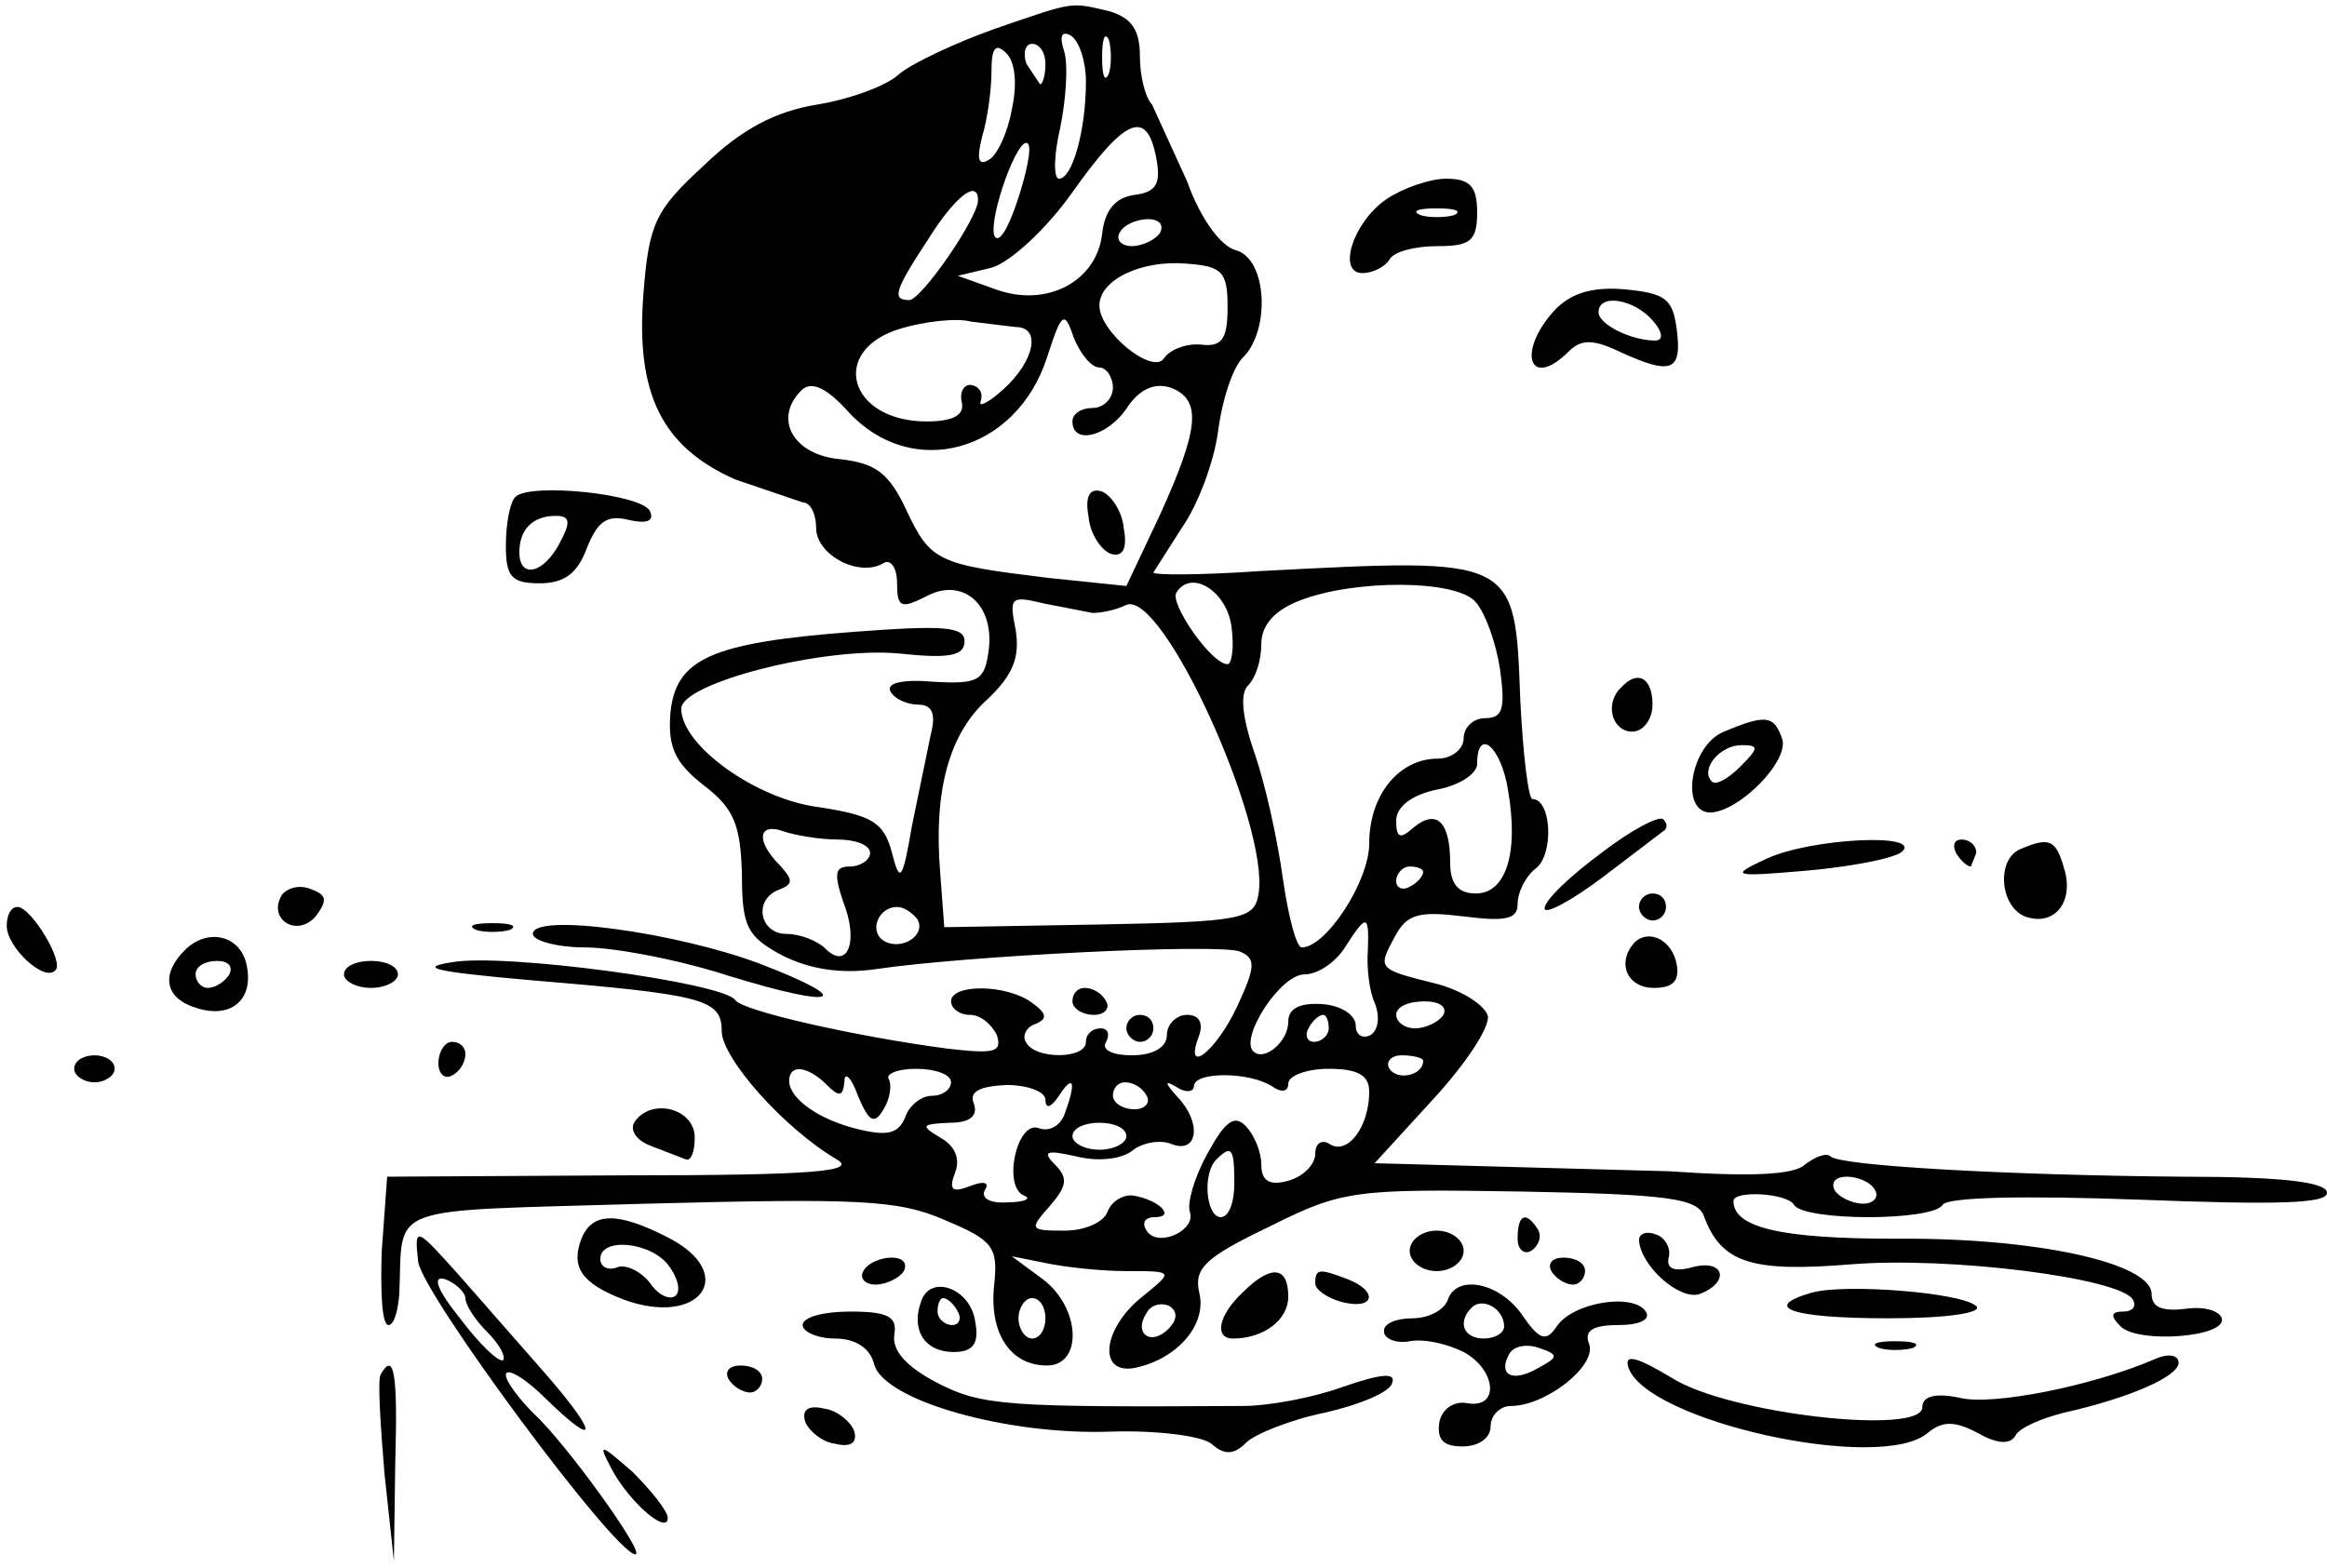 <?xml version="1.0" encoding="UTF-8"?>
<!-- Generated by Pixelmator Pro 3.6.12 -->
<svg width="230" height="155" viewBox="0 0 230 155" xmlns="http://www.w3.org/2000/svg">
    <g id="g1">
        <path id="path1" fill="#000000" stroke="none" d="M 157.733 -49.4 C 158.667 -49 159.867 -49.133 160.267 -49.533 C 160.8 -49.933 160 -50.333 158.533 -50.2 C 157.067 -50.2 156.667 -49.8 157.733 -49.4 Z"/>
        <path id="path2" fill="#000000" stroke="none" d="M 169.733 -49.4 C 170.667 -49 171.867 -49.133 172.267 -49.533 C 172.8 -49.933 172 -50.333 170.533 -50.2 C 169.067 -50.2 168.667 -49.8 169.733 -49.4 Z"/>
        <path id="path3" fill="#000000" stroke="none" d="M 181.733 -49.4 C 182.533 -49.133 184.133 -49.133 185.067 -49.4 C 185.867 -49.8 185.2 -50.067 183.333 -50.067 C 181.467 -50.067 180.8 -49.8 181.733 -49.4 Z"/>
        <path id="path4" fill="#000000" stroke="none" d="M 195.067 -49.4 C 196 -49 197.2 -49.133 197.6 -49.533 C 198.133 -49.933 197.333 -50.333 195.867 -50.2 C 194.4 -50.2 194 -49.8 195.067 -49.4 Z"/>
        <path id="path5" fill="#000000" stroke="none" d="M 205.733 -49.4 C 206.533 -49.133 208.133 -49.133 209.067 -49.4 C 209.867 -49.8 209.2 -50.067 207.333 -50.067 C 205.467 -50.067 204.8 -49.8 205.733 -49.4 Z"/>
        <path id="path6" fill="#000000" stroke="none" d="M 219.067 -49.4 C 220 -49 221.2 -49.133 221.6 -49.533 C 222.133 -49.933 221.333 -50.333 219.867 -50.2 C 218.4 -50.2 218 -49.8 219.067 -49.4 Z"/>
        <path id="path7" fill="#000000" stroke="none" d="M 231.067 -49.4 C 232 -49 233.2 -49.133 233.6 -49.533 C 234.133 -49.933 233.333 -50.333 231.867 -50.2 C 230.4 -50.2 230 -49.8 231.067 -49.4 Z"/>
        <path id="path8" fill="#000000" stroke="none" d="M 243.067 -49.4 C 243.867 -49.133 245.467 -49.133 246.4 -49.4 C 247.2 -49.8 246.533 -50.067 244.667 -50.067 C 242.8 -50.067 242.133 -49.8 243.067 -49.4 Z"/>
        <path id="path9" fill="#000000" stroke="none" d="M 255.067 -49.4 C 255.867 -49.133 257.467 -49.133 258.4 -49.4 C 259.2 -49.8 258.533 -50.067 256.667 -50.067 C 254.8 -50.067 254.133 -49.8 255.067 -49.4 Z"/>
        <path id="path10" fill="#000000" stroke="none" d="M 267.067 -49.4 C 267.867 -49.133 269.467 -49.133 270.4 -49.4 C 271.2 -49.8 270.533 -50.067 268.667 -50.067 C 266.8 -50.067 266.133 -49.8 267.067 -49.4 Z"/>
        <path id="path11" fill="#000000" stroke="none" d="M 279.733 -49.4 C 280.933 -49.133 282.8 -49.133 283.733 -49.4 C 284.533 -49.8 283.6 -50.067 281.333 -50.067 C 279.2 -50.067 278.4 -49.8 279.733 -49.4 Z"/>
        <path id="path12" fill="#000000" stroke="none" d="M 291.733 -49.4 C 292.933 -49.133 294.8 -49.133 295.733 -49.4 C 296.533 -49.8 295.6 -50.067 293.333 -50.067 C 291.2 -50.067 290.4 -49.8 291.733 -49.4 Z"/>
        <path id="path13" fill="#000000" stroke="none" d="M 304.4 -49.4 C 305.2 -49.133 306.8 -49.133 307.733 -49.4 C 308.533 -49.8 307.867 -50.067 306 -50.067 C 304.133 -50.067 303.467 -49.8 304.4 -49.4 Z"/>
        <path id="path14" fill="#000000" stroke="none" d="M 315.733 -49.4 C 316.933 -49.133 318.8 -49.133 319.733 -49.4 C 320.533 -49.8 319.6 -50.067 317.333 -50.067 C 315.2 -50.067 314.4 -49.8 315.733 -49.4 Z"/>
        <path id="path15" fill="#000000" stroke="none" d="M 327.067 -49.4 C 327.867 -49.133 329.467 -49.133 330.4 -49.4 C 331.2 -49.8 330.533 -50.067 328.667 -50.067 C 326.8 -50.067 326.133 -49.8 327.067 -49.4 Z"/>
        <path id="path16" fill="#000000" stroke="none" d="M 339.733 -49.4 C 340.933 -49.133 342.8 -49.133 343.733 -49.4 C 344.533 -49.8 343.6 -50.067 341.333 -50.067 C 339.2 -50.067 338.4 -49.8 339.733 -49.4 Z"/>
        <path id="path17" fill="#000000" stroke="none" d="M 350 -49.8 C 350 -48.6 355.333 -48.067 356.133 -49.133 C 356.533 -49.8 355.333 -50.333 353.467 -50.333 C 351.6 -50.333 350 -50.067 350 -49.8 Z"/>
        <path id="path18" fill="#000000" stroke="none" d="M 362.533 -49.4 C 364 -47.933 368.667 -47.533 368.667 -49 C 368.667 -49.8 367.067 -50.333 365.067 -50.333 C 363.2 -50.333 362 -49.933 362.533 -49.4 Z"/>
        <path id="path19" fill="#000000" stroke="none" d="M 374.667 -49 C 375.067 -48.333 376.667 -47.667 378.133 -47.667 C 379.467 -47.667 380.667 -48.333 380.667 -49 C 380.667 -49.8 379.067 -50.333 377.2 -50.333 C 375.333 -50.333 374.133 -49.8 374.667 -49 Z"/>
        <path id="path20" fill="#000000" stroke="none" d="M 387.333 -49 C 387.333 -48.333 388.533 -47.667 390 -47.667 C 391.467 -47.667 392.667 -48.333 392.667 -49 C 392.667 -49.8 391.467 -50.333 390 -50.333 C 388.533 -50.333 387.333 -49.8 387.333 -49 Z"/>
        <path id="path21" fill="#000000" stroke="none" d="M 399.333 -49 C 399.333 -48.333 400.533 -47.667 402 -47.667 C 403.467 -47.667 404.667 -48.333 404.667 -49 C 404.667 -49.8 403.467 -50.333 402 -50.333 C 400.533 -50.333 399.333 -49.8 399.333 -49 Z"/>
        <path id="path22" fill="#000000" stroke="none" d="M 411.333 -49 C 411.333 -48.333 412.533 -47.667 414 -47.667 C 415.467 -47.667 416.667 -48.333 416.667 -49 C 416.667 -49.8 415.467 -50.333 414 -50.333 C 412.533 -50.333 411.333 -49.8 411.333 -49 Z"/>
        <path id="path23" fill="#000000" stroke="none" d="M 423.333 -49 C 423.333 -48.333 424.533 -47.667 426 -47.667 C 427.467 -47.667 428.667 -48.333 428.667 -49 C 428.667 -49.8 427.467 -50.333 426 -50.333 C 424.533 -50.333 423.333 -49.8 423.333 -49 Z"/>
        <path id="path24" fill="#000000" stroke="none" d="M 435.333 -49 C 435.333 -48.333 436.533 -47.667 438 -47.667 C 439.467 -47.667 440.667 -48.333 440.667 -49 C 440.667 -49.8 439.467 -50.333 438 -50.333 C 436.533 -50.333 435.333 -49.8 435.333 -49 Z"/>
        <path id="path25" fill="#000000" stroke="none" d="M 447.333 -49 C 447.333 -48.333 448.533 -47.667 450 -47.667 C 451.467 -47.667 452.667 -48.333 452.667 -49 C 452.667 -49.8 451.467 -50.333 450 -50.333 C 448.533 -50.333 447.333 -49.8 447.333 -49 Z"/>
        <path id="path26" fill="#000000" stroke="none" d="M -634 -41 C -634 -39.533 -633.333 -38.333 -632.667 -38.333 C -631.867 -38.333 -631.333 -39.533 -631.333 -41 C -631.333 -42.467 -631.867 -43.667 -632.667 -43.667 C -633.333 -43.667 -634 -42.467 -634 -41 Z"/>
        <path id="path27" fill="#000000" stroke="none" d="M -314.133 -32.467 L -314.267 -22.733 C -314.267 -14.333 -314.133 -13.667 -311.333 -13.267 C -303.333 -12.067 -299.2 -17 -302 -24.2 C -302.933 -26.867 -304.133 -27.667 -307.333 -27.667 C -310.4 -27.667 -311.333 -28.2 -311.067 -29.8 C -310.8 -31.133 -311.467 -32.333 -312.267 -32.6 C -313.2 -33 -314 -32.867 -314.133 -32.467 Z M -305.333 -20.333 C -305.333 -15.933 -309.067 -14.067 -310.533 -17.8 C -311.867 -21.133 -310.133 -25.267 -307.6 -24.733 C -306.133 -24.467 -305.333 -23 -305.333 -20.333 Z"/>
        <path id="path28" fill="#000000" stroke="none" d="M -634 -29 C -634 -27.533 -633.333 -26.333 -632.667 -26.333 C -631.867 -26.333 -631.333 -27.533 -631.333 -29 C -631.333 -30.467 -631.867 -31.667 -632.667 -31.667 C -633.333 -31.667 -634 -30.467 -634 -29 Z"/>
        <path id="path29" fill="#000000" stroke="none" d="M -599.333 -28.333 C -601.6 -25.667 -600.267 -24.467 -597.067 -26.067 C -595.6 -26.867 -593.733 -27 -592.8 -26.467 C -590.8 -25.133 -591.867 -24.467 -596.933 -23.133 C -599.733 -22.467 -600.667 -21.533 -600.667 -19 C -600.667 -15.933 -600.267 -15.667 -594.133 -15.667 L -587.6 -15.667 L -588.267 -21.4 C -588.667 -24.467 -589.6 -27.8 -590.4 -28.733 C -592.133 -31 -597.333 -30.733 -599.333 -28.333 Z M -592 -19.533 C -593.067 -17.933 -596.667 -17.933 -596.667 -19.533 C -596.667 -21 -593.733 -22.2 -592.267 -21.4 C -591.733 -21.133 -591.6 -20.2 -592 -19.533 Z"/>
        <path id="path30" fill="#000000" stroke="none" d="M 274 -25.933 C 274 -23.533 273.333 -23 269.733 -23 C 266.4 -23 265.333 -22.333 264.4 -19.533 C 263.733 -17.4 263.733 -14.733 264.533 -12.6 C 265.733 -9.4 266.667 -9 272 -9 L 278 -9 L 278 -19 C 278 -27 277.6 -29 276 -29 C 274.8 -29 274 -27.8 274 -25.933 Z M 273.333 -16.333 C 273.333 -13.267 272.8 -12.333 270.667 -12.333 C 267.867 -12.333 266.533 -15.667 267.867 -19.133 C 269.333 -22.867 273.333 -20.733 273.333 -16.333 Z"/>
        <path id="path31" fill="#000000" stroke="none" d="M -39.467 -23.533 C -42.533 -20.467 -42.667 -17.267 -39.867 -13.267 C -37.6 -10.067 -32.8 -9.4 -30.267 -11.933 C -27.467 -14.733 -28.533 -15.8 -33.333 -14.867 C -37.733 -14.067 -38 -14.2 -38 -17.533 C -38 -21.667 -34.933 -23.4 -32 -21 C -29.6 -19 -28 -20.067 -29.067 -22.733 C -30.267 -25.933 -36.667 -26.333 -39.467 -23.533 Z"/>
        <path id="path32" fill="#000000" stroke="none" d="M 414.667 -20.467 C 408 -17.533 397.467 -2.867 398.933 1.267 C 399.333 2.6 397.2 3 390.933 3 C 385.6 3 381.733 3.667 380.933 4.733 C 380.133 5.667 379.333 9.667 379.067 13.667 C 378.667 21.933 379.2 21.667 358 25 L 336.667 28.467 C 319.867 31.267 311.867 32.333 302.667 33.133 C 297.6 33.533 287.067 34.867 279.333 36.2 C 262.933 39 262.267 39.8 269.2 49.267 C 271.867 52.733 275.2 58.067 276.8 61 C 278.4 63.933 281.867 69.667 284.667 73.667 L 315.2 124.867 L 313.067 129.667 C 310.133 136.2 308.8 140.2 307.333 146.467 C 306.533 149.533 303.867 154.333 301.333 157.133 C 298.8 159.933 297.067 162.467 297.333 162.867 C 298.667 164.2 308.667 153 308.667 150.2 C 308.667 147 311.467 138.467 315.2 130.333 C 316.533 127.4 318.667 120.6 320 115.267 C 321.2 110.067 322.8 105.667 323.467 105.667 C 325.333 105.667 324.8 115.4 322.667 121.667 C 320.4 128.2 320.133 130.733 321.867 129 C 322.533 128.2 324.4 123.133 326 117.667 C 331.067 99.933 331.467 98.867 332.8 99.667 C 333.467 100.2 334 102.2 334 104.2 C 334 108.467 330.267 121.667 328.4 123.933 C 327.733 124.867 327.333 126.333 327.733 127.267 C 328 128.2 329.6 126.333 331.067 123 L 337.067 109.267 C 338.933 105.133 341.2 101.667 341.867 101.667 C 343.733 101.667 343.733 109.267 342 110.333 C 340.4 111.4 332.667 127.533 332.667 129.933 C 332.667 130.867 335.467 126.6 338.8 120.333 C 344.933 108.733 348.133 104.333 350.267 104.333 C 352 104.333 350.133 110.867 345.867 119.4 C 341.733 127.667 338.8 144.333 341.733 142.467 C 342.667 141.933 343.333 140.733 343.333 139.8 C 343.333 137.4 349.067 132.333 351.733 132.333 C 355.067 132.333 354.533 133.4 348.667 139.8 C 345.733 143 343.333 146.2 343.333 147 C 343.333 149.4 336.533 158.733 333.2 161 C 330.133 163 329.867 163 328.8 160.067 C 327.867 157.533 327.333 158.067 324.267 164.867 C 322.267 169.133 320.667 173.133 320.667 173.8 C 320.667 175.8 314.4 176.6 311.467 175.133 C 310 174.333 308.133 172.467 307.333 171 C 305.733 167.933 295.867 162.6 294 163.667 C 291.467 165.267 292.667 167 296.267 167 C 298.533 167 301.333 168.733 304.667 172.2 C 313.333 181.267 320 180.733 324.133 170.467 C 326 165.8 327.333 164.333 329.6 164.333 C 333.867 164.333 340.267 158.2 344.133 150.6 C 348.4 142.333 358.133 132.333 361.867 132.333 C 363.467 132.333 366.8 131.533 369.333 130.467 C 371.867 129.4 379.733 128.067 386.933 127.667 C 398.533 127 408.533 125.4 434 120.2 C 443.333 118.333 444 117.8 441.333 115.133 C 439.067 112.867 434.533 105.533 421.6 83 L 408.667 61.667 C 402.933 52.867 398 43.533 398 41.267 C 398 40.333 398.667 40.733 399.467 41.933 C 400.133 43.267 402.667 44.6 405.067 45 C 408.667 45.667 409.733 46.733 411.067 51.267 C 412 54.2 413.067 59 413.467 62.067 L 414.267 67.667 L 421.2 67.533 C 430.533 67.4 436 65.933 438.667 63 C 440.8 60.6 440.8 59.933 437.467 50.2 C 432.933 37.133 430.133 31.667 423.467 23.4 C 416.4 14.467 408.267 1.667 409.6 1.667 C 410.267 1.667 413.333 -2.467 416.4 -7.667 C 424 -19.8 423.333 -24.2 414.667 -20.467 Z M 418.4 -15.667 C 418 -14.2 417.2 -13 416.533 -13 C 415.867 -13 415.333 -12.067 415.333 -11 C 415.333 -9.933 414.933 -9 414.267 -9 C 413.733 -9 412.533 -7.267 411.6 -5 C 410 -1.533 409.467 -1.267 407.2 -2.733 C 404.8 -4.2 404.8 -4.467 406.933 -6.067 C 408.267 -7 409.333 -8.467 409.333 -9.133 C 409.333 -10.733 416.533 -18.333 418.133 -18.333 C 418.667 -18.333 418.8 -17.133 418.4 -15.667 Z M 402.533 4.867 C 401.333 6.733 399.733 8.333 399.067 8.333 C 398.267 8.333 398.533 7 399.6 5.267 L 402.667 0.333 C 403.467 -0.867 404 -1 404.267 -0.067 C 404.667 0.867 403.867 3 402.533 4.867 Z M 395.333 5.4 C 395.333 7.667 391.867 11.133 390.133 10.733 C 388.933 10.467 387.733 12.2 387.067 15 C 385.067 22.333 378.533 28.2 379.867 21.267 L 381.333 12.067 C 382.133 5.8 382.133 5.8 387.733 5.267 L 394.4 4.6 C 394.933 4.467 395.333 4.867 395.333 5.4 Z M 413.333 13.133 C 416.133 17.267 420 22.6 422.133 25 C 428.133 31.667 438 53.933 438 60.467 C 438 62.733 431.733 64.733 423.867 64.867 L 415.6 65 L 414 55.533 C 412.8 47.267 408.8 37.933 408.667 42.6 C 408.667 45.533 404.133 42.733 396.533 35.133 L 389.2 27.533 L 385.2 29.933 C 380.533 32.867 379.333 32.867 379.333 30.467 C 379.333 29.533 381.333 27.133 383.867 25.133 C 387.467 22.467 389.333 21.933 392.533 22.467 C 398.533 23.667 401.2 22.333 399.333 19 C 398.133 16.733 398.667 15.267 402.133 10.333 C 404.533 7.133 406.8 4.733 407.333 5 C 408 5.4 410.667 9 413.333 13.133 Z M 395.467 13.533 C 393.867 15.667 392.667 18.067 392.667 19 C 392.667 20.733 389.867 20.2 389.733 18.467 C 389.733 17 395.733 9.8 397.067 9.667 C 397.733 9.667 396.933 11.4 395.467 13.533 Z M 397.333 18.867 C 397.733 19.533 397.467 20.467 396.667 21 C 396 21.4 395.333 20.867 395.333 19.8 C 395.333 17.4 396.133 17 397.333 18.867 Z M 377.333 27.933 C 376.933 30.067 374.133 35.533 371.333 40.333 C 364.667 51.4 361.6 58.6 363.333 59.667 C 364.933 60.733 374.4 50.467 380.133 41.4 L 384.933 33.8 L 390.8 37.8 C 394 39.933 396.667 42.867 396.8 44.067 C 396.8 45.267 399.333 50.333 402.4 55.267 C 421.067 85.267 423.6 89.933 422.133 91.4 C 421.333 92.2 420.667 93.667 420.667 94.733 C 420.667 96.333 421.067 96.333 422.667 95 C 423.867 94.067 424.933 93.533 425.067 93.8 C 434.667 108.067 438.267 115.267 436.8 116.733 C 435.333 118.2 414.267 122.333 396.667 124.467 C 373.867 127.267 367.867 128.067 362.267 129.533 C 359.2 130.333 355.067 130.6 353.2 130.2 C 350.8 129.533 348.933 130.2 346.4 132.467 L 342.933 135.667 L 343.733 130.733 C 344.133 128.067 345.6 124.2 346.933 122.2 C 351.6 115.133 354.267 103.667 351.733 101.267 C 351.333 100.733 349.6 101.267 347.867 102.333 C 345.067 104.067 344.933 104.067 344.133 100.867 C 343.067 96.6 339.067 97.133 337.867 101.667 L 337.067 105 L 336 101.267 C 334.667 96.2 330.4 96.467 328.133 101.8 C 327.067 104.2 326.133 105.267 325.733 104.333 C 324.533 100.6 321.067 104.467 318.667 112.2 C 317.333 116.733 315.867 120.333 315.333 120.333 C 314.933 120.333 313.467 118.333 312.267 115.933 L 304.133 102.333 C 297.733 92.467 295.2 88.067 291.2 80.067 C 289.867 77.4 288.133 74.867 287.467 74.467 C 286.8 74.067 284.267 69.933 282 65.4 C 279.6 60.733 275.2 53.8 272.4 49.933 C 265.867 41.133 266.4 39 274.933 39 C 278.4 39 283.733 38.333 286.8 37.667 L 347.2 29.133 C 379.867 23.4 378.533 23.4 377.333 27.933 Z M 390 32.333 C 390 33 389.467 33.667 388.667 33.667 C 388 33.667 387.333 33 387.333 32.333 C 387.333 31.533 388 31 388.667 31 C 389.467 31 390 31.533 390 32.333 Z M 395.333 36.467 C 395.333 37.133 394.8 37.667 394 37.667 C 393.333 37.667 392.667 36.733 392.667 35.533 C 392.667 34.467 393.333 33.933 394 34.333 C 394.8 34.733 395.333 35.667 395.333 36.467 Z M 378.4 39.267 C 374.8 45.4 372 45.8 374.933 39.8 C 376.133 37.133 378 35 379.067 35 C 380.533 35 380.4 35.933 378.4 39.267 Z M 372.667 48.067 C 372.667 48.733 371.2 50.6 369.333 52.333 C 365.6 55.8 365.2 55.4 367.6 50.333 C 368.933 47.267 372.667 45.533 372.667 48.067 Z"/>
        <path id="path33" fill="#000000" stroke="none" d="M 310.4 39.667 L 308.667 42.333 C 308.667 43.667 312.533 43 313.467 41.533 C 314.8 39.267 312.133 37.667 310.4 39.667 Z"/>
        <path id="path34" fill="#000000" stroke="none" d="M 287.333 40.333 C 287.333 41 288 41.667 288.8 41.667 C 289.467 41.667 289.733 41 289.333 40.333 C 288.933 39.533 288.267 39 287.867 39 C 287.6 39 287.333 39.533 287.333 40.333 Z"/>
        <path id="path35" fill="#000000" stroke="none" d="M 294.667 43.133 C 293.2 45.4 294.8 45.933 296.667 43.667 C 297.733 42.467 297.733 41.667 296.933 41.667 C 296.133 41.667 295.067 42.333 294.667 43.133 Z"/>
        <path id="path36" fill="#000000" stroke="none" d="M 286.8 45.4 C 286.533 45.933 287.333 46.6 288.8 46.6 C 290.267 46.733 291.067 46.333 290.667 45.533 C 289.733 44.067 287.733 43.933 286.8 45.4 Z"/>
        <path id="path37" fill="#000000" stroke="none" d="M 279.333 49.8 C 279.333 50.467 280.533 51 282 51 C 283.467 51 284.667 50.733 284.667 50.467 L 282 49.267 C 280.533 48.867 279.333 49.133 279.333 49.8 Z"/>
        <path id="path38" fill="#000000" stroke="none" d="M 286.533 52.333 C 286.533 53.8 287.067 55 287.6 55 C 288.133 55 288.667 53.8 288.667 52.333 C 288.667 50.867 288.133 49.667 287.6 49.667 C 287.067 49.667 286.533 50.867 286.533 52.333 Z"/>
        <path id="path39" fill="#000000" stroke="none" d="M 358.933 50.6 C 357.467 53.267 356.533 69.667 357.867 69.667 C 358.667 69.667 359.333 68.2 359.333 66.333 C 359.333 62.733 361.6 61.8 362.8 64.867 C 363.2 65.933 364.667 67 366.133 67.4 C 369.067 68.2 372.667 63.933 372.667 59.667 C 372.667 57.533 372.133 57.933 370 61.4 L 367.333 65.8 L 363.333 62.733 C 360.933 61 359.6 59 359.867 57.8 L 361.333 52.6 C 362.133 49.933 360.267 48.333 358.933 50.6 Z"/>
        <path id="path40" fill="#000000" stroke="none" d="M 280.133 53.933 C 280.533 54.6 281.467 54.733 282.133 54.333 C 283.867 53.133 283.6 52.733 281.333 52.733 C 280.267 52.733 279.733 53.267 280.133 53.933 Z"/>
        <path id="path41" fill="#000000" stroke="none" d="M 344.267 54.467 C 344.8 55.933 344 57.533 341.867 59.133 C 339.6 60.867 339.2 61.667 340.8 61.667 C 341.867 61.667 343.6 60.867 344.533 59.933 C 345.867 58.6 346.533 58.867 348.267 61 C 350.267 63.667 350.267 63.533 349.6 60.467 C 349.067 58.6 349.467 56.333 350.4 55.267 C 351.733 53.533 351.467 53.4 348.933 54.2 C 347.2 54.867 346 54.6 346 53.8 C 346 53 345.467 52.333 344.667 52.333 C 344 52.333 343.733 53.267 344.267 54.467 Z"/>
        <path id="path42" fill="#000000" stroke="none" d="M 326.8 61.267 C 325.6 69.267 325.867 75 327.6 75 C 328.4 75 330.533 73.667 332.267 72.067 C 335.067 69.533 335.867 69.267 338.133 70.867 C 342.667 73.533 342.667 71.4 338.267 67.667 C 333.867 64.067 331.733 63.667 332.4 66.733 C 332.933 68.733 330.267 72.333 328.4 72.333 C 327.6 72.333 327.333 71 327.733 69.267 C 329.733 61 330.133 56.333 328.933 56.333 C 328.267 56.333 327.333 58.6 326.8 61.267 Z"/>
        <path id="path43" fill="#000000" stroke="none" d="M 284 58.867 C 283.2 60.333 285.2 61.933 286.533 60.733 C 287.733 59.533 287.467 57.667 286.133 57.667 C 285.333 57.667 284.533 58.2 284 58.867 Z"/>
        <path id="path44" fill="#000000" stroke="none" d="M 310.267 60.067 C 310.933 62.2 310.4 63.4 308.533 64.467 C 307.067 65.133 306.267 66.467 306.8 67.133 C 307.333 67.933 308.533 67.667 310 66.333 C 313.2 63.4 315.067 66.333 312.133 69.533 C 308.8 73.133 309.467 75.933 312.8 72.867 C 315.2 70.733 315.733 70.6 316.8 72.333 C 319.6 77.133 320.533 78.2 321.333 77.533 C 321.733 77 321.067 74.733 319.733 72.467 C 317.467 68.333 317.467 68.2 319.867 66.333 C 323.067 63.933 321.867 62.333 318.267 64.2 C 314.8 66.067 313.333 63.133 316.533 60.733 C 317.733 59.933 318.267 58.733 317.6 58.2 C 317.067 57.667 315.867 57.933 315.067 58.733 C 313.867 59.933 313.067 59.933 311.6 58.6 C 309.867 57.267 309.6 57.4 310.267 60.067 Z"/>
        <path id="path45" fill="#000000" stroke="none" d="M 291.333 59.933 L 290.533 63.533 C 290.133 64.733 290.267 65.667 291.067 65.667 C 293.067 65.667 294.267 61.4 292.667 59.8 C 291.733 58.867 291.333 58.867 291.333 59.933 Z"/>
        <path id="path46" fill="#000000" stroke="none" d="M 344.933 68.333 C 345.6 70.733 354 71.933 354 69.667 C 354 68.733 352.933 68.467 351.333 69 C 349.733 69.533 347.6 69.133 346.4 68.067 C 344.533 66.6 344.267 66.6 344.933 68.333 Z"/>
        <path id="path47" fill="#000000" stroke="none" d="M 293.333 72.733 C 292.8 74.067 292.667 75.533 293.2 75.933 C 294.533 77.267 295.6 75.4 294.933 72.733 C 294.4 70.467 294.4 70.467 293.333 72.733 Z"/>
        <path id="path48" fill="#000000" stroke="none" d="M 420.667 103.267 C 420.667 104.067 421.067 104.333 421.6 103.933 C 423.467 102.067 426 106.067 425.067 109.533 C 424.267 112.6 424.4 112.867 426.4 111.133 C 429.333 108.867 429.2 108.067 426 104.6 C 422.933 101.4 420.667 100.733 420.667 103.267 Z"/>
        <path id="path49" fill="#000000" stroke="none" d="M 417.067 108.733 C 417.333 111.4 419.6 112.067 420.533 109.533 C 420.8 108.733 420.4 108.333 419.6 108.867 C 418.8 109.267 417.867 108.867 417.467 108.067 C 417.067 107.133 416.8 107.4 417.067 108.733 Z"/>
        <path id="path50" fill="#000000" stroke="none" d="M 398 113 C 398 114.067 398.533 115 399.333 115 C 400 115 400.267 114.067 399.867 113 L 398.533 111 C 398.267 111 398 111.933 398 113 Z"/>
        <path id="path51" fill="#000000" stroke="none" d="M 410 115 C 410 115.667 410.933 116.333 412 116.333 C 413.067 116.333 414 115.667 414 115 C 414 114.2 413.067 113.667 412 113.667 C 410.933 113.667 410 114.2 410 115 Z"/>
        <path id="path52" fill="#000000" stroke="none" d="M 396.667 119.667 C 396.667 120.733 396.933 121.667 397.2 121.667 L 398.533 119.667 C 398.933 118.6 398.667 117.667 398 117.667 C 397.2 117.667 396.667 118.6 396.667 119.667 Z"/>
        <path id="path53" fill="#000000" stroke="none" d="M -634 -17 C -634 -15.533 -633.333 -14.333 -632.667 -14.333 C -631.867 -14.333 -631.333 -15.533 -631.333 -17 C -631.333 -18.467 -631.867 -19.667 -632.667 -19.667 C -633.333 -19.667 -634 -18.467 -634 -17 Z"/>
        <path id="path54" fill="#000000" stroke="none" d="M -580.667 -16.467 C -580.667 -15.4 -580.133 -14.2 -579.467 -13.8 C -578 -12.867 -575.067 -16.2 -576.267 -17.4 C -577.867 -19 -580.667 -18.333 -580.667 -16.467 Z"/>
        <path id="path55" fill="#000000" stroke="none" d="M -293.6 -16.067 C -296.4 -15.133 -295.6 -11.667 -292.667 -11.667 C -291.2 -11.667 -290 -12.467 -290 -13.533 C -290 -15.933 -291.467 -16.867 -293.6 -16.067 Z"/>
        <path id="path56" fill="#000000" stroke="none" d="M -21.067 -13.533 C -22.933 -11.533 -21.867 -9 -19.2 -9 C -17.333 -9 -16.667 -9.667 -16.933 -11.267 C -17.333 -13.667 -19.6 -14.867 -21.067 -13.533 Z"/>
        <path id="path57" fill="#000000" stroke="none" d="M 285.067 -11 C 284.133 -8.333 285.333 -7.133 287.867 -8.067 C 289.067 -8.6 289.6 -9.8 289.2 -11 C 288.133 -13.533 286.133 -13.533 285.067 -11 Z"/>
        <path id="path58" fill="#000000" stroke="none" d="M 438 -9 C 438 -8.333 438.8 -7.667 439.867 -7.667 C 442.267 -7.667 443.867 -0.867 442.533 3.267 C 442 5 440.667 7 439.467 7.933 C 437.467 9.4 437.467 9.533 439.467 9.667 C 440.667 9.667 442.667 7.533 444 5 C 445.733 1.133 445.867 -0.6 444.667 -4.2 C 443.067 -9 438 -12.733 438 -9 Z"/>
        <path id="path59" fill="#000000" stroke="none" d="M 427.333 -7.667 C 427.333 -7 428 -6.333 428.667 -6.333 C 430.533 -6.333 430.4 -1.933 428.4 0.067 C 427.6 0.867 427.333 2.067 427.867 2.6 C 429.067 3.933 432.667 -0.733 432.667 -3.667 C 432.667 -5.933 430.267 -9 428.4 -9 C 427.867 -9 427.333 -8.467 427.333 -7.667 Z"/>
        <path id="path60" fill="#000000" stroke="none" d="M -634 -5 C -634 -3.533 -633.333 -2.333 -632.667 -2.333 C -631.867 -2.333 -631.333 -3.533 -631.333 -5 C -631.333 -6.467 -631.867 -7.667 -632.667 -7.667 C -633.333 -7.667 -634 -6.467 -634 -5 Z"/>
        <path id="path61" fill="#000000" stroke="none" d="M -434.8 -6.333 C -435.6 -5.533 -438.8 -4.2 -442 -3.267 C -446.533 -1.933 -448.933 -0.2 -452 4.2 C -455.6 9.4 -456 10.867 -456 20.333 C -456 31.533 -454.133 35.267 -447.6 37.8 C -444.667 39 -444.667 39.133 -446.933 41.533 C -448.267 42.867 -450.533 44.2 -451.867 44.467 C -454.267 45 -458.4 50.333 -460.133 55.133 C -460.667 56.467 -461.867 57.133 -463.333 56.733 C -465.333 56.2 -465.6 55.533 -464.533 53.8 C -462.8 51.133 -465.067 44.333 -467.6 44.333 C -472.267 44.2 -472.933 42.2 -470.133 36.867 C -468.533 34.067 -467.333 29.267 -467.333 26.2 C -467.333 22.6 -466.4 19.4 -464.533 17.133 C -460.933 12.6 -462.133 9.667 -467.2 9.667 C -469.467 9.667 -471.733 8.867 -472.267 7.933 C -473.6 5.8 -478.533 3.4 -486 1 L -492 -0.867 L -486.8 -0.867 C -480.667 -1 -481.333 -2.6 -487.6 -3 C -499.733 -3.667 -514.267 5.667 -516 15.4 C -517.733 24.467 -515.733 32.067 -509.733 38.467 C -505.6 43 -504.667 44.867 -505.733 45.933 C -506.667 46.867 -507.333 48.867 -507.333 50.6 C -507.333 52.467 -508.667 54.333 -510.933 55.533 C -516.533 58.333 -520.267 63 -521.867 69 C -523.6 75.533 -526.8 80.333 -529.467 80.333 C -530.533 80.333 -531.333 80.867 -531.333 81.667 C -531.333 83.4 -528.4 83.4 -523.867 81.667 C -520.667 80.467 -520.533 80.467 -522 82.333 C -523.333 83.933 -523.333 84.333 -521.733 84.333 C -518.8 84.333 -510 78.067 -504.667 72.067 C -500.4 67.4 -499.467 67 -496.533 68.2 C -493.2 69.4 -493.067 69.933 -492.4 83.267 C -491.6 97.133 -489.6 104.867 -485.6 108.2 C -482.667 110.467 -482.8 110.067 -486 103.267 C -493.333 88.2 -492.667 66.867 -484.267 46.6 C -483.333 44.467 -481.6 43 -480.133 43 C -477.733 43 -477.733 43.133 -480 45.667 C -483.2 49.267 -482.933 55 -479.333 57.933 C -476.133 60.467 -470 61.267 -470 59 C -470 58.2 -471.2 57.667 -472.533 57.667 C -477.6 57.667 -479.333 56.2 -479.333 51.533 C -479.333 47.933 -478.667 46.867 -476.133 46.2 C -470.267 44.733 -468 45.933 -467.6 51 C -467.2 55.4 -467.2 55.533 -469.6 53.267 C -472.8 50.467 -474 50.333 -474 53 C -474 54.067 -472.533 55.267 -470.8 55.8 C -468.4 56.333 -467.467 57.667 -466.8 61.667 C -466.4 64.467 -465.733 67.667 -465.2 68.733 C -464.667 70.333 -465.6 70.6 -470.667 69.933 C -476.267 69.4 -476.933 69.533 -476.4 71.8 C -476.133 73.533 -477.067 74.867 -479.467 75.8 C -481.333 76.733 -483.2 78.6 -483.6 80.067 C -484.933 85 -482.667 86.333 -473.333 86.333 C -468.533 86.333 -464.667 86.733 -464.667 87.133 L -467.333 95.933 C -470 103.667 -474.133 109.667 -476.667 109.667 C -477.467 109.667 -478 110.2 -478 111 C -478 113.133 -475.6 112.6 -472.667 109.667 C -471.333 108.333 -469.867 107.533 -469.6 108.067 C -467.333 111.8 -460.8 130.2 -461.333 130.867 L -466.4 133.133 C -469.6 134.2 -470.8 135.533 -471.067 138.067 C -471.6 142.6 -466.4 145 -460.133 143.133 L -448.267 140.333 C -442.267 139 -440.667 138.067 -440.667 136.067 C -440.667 134.467 -442.133 133 -444.8 132.067 C -449.467 130.467 -449.467 129.133 -444.667 115.667 C -441.333 106.2 -439.733 95 -441.6 95 C -442.4 95 -443.333 98.2 -443.733 101.933 C -444.267 105.8 -446 112.6 -447.733 117 C -450.667 124.6 -451.067 125 -455.333 125 C -459.6 125 -460 124.6 -463.6 115.8 C -467.867 105.4 -468.133 103 -465.467 97.933 C -464.4 95.933 -463.067 91.8 -462.667 89 C -461.6 83.267 -457.067 77.4 -456.133 80.6 L -454.133 87.8 C -452.533 93.667 -448.133 100.333 -445.733 100.333 C -444.933 100.333 -445.333 99.133 -446.667 97.667 C -447.867 96.333 -450.4 91.267 -452 86.467 L -455.067 77.8 L -446.667 75 C -433.467 70.6 -422.667 59.133 -427.2 54.6 C -428.267 53.533 -428.667 54.2 -428.667 56.733 C -428.667 61.667 -435.867 68.467 -444.667 71.667 L -452.933 74.733 C -453.467 75 -454 71.933 -454 67.8 C -454 63.4 -454.533 60.333 -455.467 60.333 C -456.267 60.333 -456.667 63.133 -456.533 67.667 C -456.4 71.667 -456.533 75.4 -457.067 75.933 C -457.6 76.333 -458 76.067 -458 75.267 C -458 74.333 -458.8 73.667 -459.733 73.667 C -460.933 73.667 -462 71 -462.8 66.6 L -464.133 59.533 L -460.133 59.267 C -455.333 58.867 -445.333 53.267 -444.133 50.333 C -443.733 49.133 -441.733 48.333 -438.667 48.333 C -434 48.333 -433.867 48.333 -435.867 51.267 C -438.533 55 -438.667 59.533 -436.267 61.533 C -433.733 63.533 -432.533 61.933 -434.4 59 C -435.467 57.133 -435.467 55.667 -434 53.133 C -432.267 49.667 -429.467 49 -423.6 50.467 C -419.467 51.667 -419.467 59.267 -423.6 62.2 C -426 63.933 -426.667 65.8 -426.933 72.6 C -427.467 81 -432.4 94.733 -436.133 97.8 C -438.8 99.933 -435.733 113.933 -430 125.133 L -427.333 130.2 L -431.467 133.933 C -440 141.8 -432.533 145.667 -420.667 139.533 C -414.8 136.467 -413.867 135.533 -414.267 132.467 C -414.533 130.2 -416 128.467 -418.267 127.267 C -420.4 126.333 -422 125 -422 124.2 C -422 123.533 -423.467 123 -425.467 123 C -429.467 123 -432 117.933 -433.467 107.267 C -434.133 101.667 -433.867 99.667 -431.467 95.8 C -428.267 90.6 -425.333 81.4 -424 71.933 C -423.467 68.333 -422 64.333 -420.533 62.867 C -418.4 60.733 -418 58.867 -418.533 51.933 L -419.2 43.4 C -419.6 42.333 -427.733 39 -430 39 C -432.4 39 -432 38.333 -427.867 34.733 C -419.467 27.267 -415.6 13.8 -419.733 5.667 C -420.667 3.8 -422.533 2.2 -423.867 1.933 C -426 1.533 -426 1.667 -423.467 4.2 C -416.8 10.867 -421.733 28.867 -432 34.867 C -437.867 38.333 -439.733 38.333 -446.8 35.133 C -454.133 31.8 -456.267 26.2 -454 16.067 C -451.733 5.267 -442.933 -4.6 -438.667 -1 C -437.333 0.2 -436.667 -0.2 -436 -2.2 C -435.6 -3.8 -434.267 -5 -433.2 -5 C -432.133 -5 -431.333 -5.667 -431.333 -6.333 C -431.333 -8.067 -433.067 -8.067 -434.8 -6.333 Z M -489.6 6.867 C -490 10.067 -489.733 12.333 -488.667 13 C -487.6 13.667 -487.2 12.867 -487.6 10.2 C -487.867 7.133 -487.333 6.333 -484 5.533 C -481.467 4.733 -479.733 5 -479.2 5.933 C -477.733 8.2 -479.067 9.667 -482.4 9.667 C -484.533 9.667 -484.8 10.067 -483.6 11.267 C -482.267 12.6 -481.2 12.467 -478.267 10.733 C -475.067 8.867 -474.267 8.867 -472.133 10.467 C -470.667 11.533 -468.4 12.333 -467.067 12.333 C -464 12.333 -464 13 -467.467 17.533 C -469.067 19.667 -469.867 22.067 -469.467 22.867 C -468.933 23.667 -469.867 24.867 -471.6 25.533 C -473.867 26.467 -474.133 26.867 -472.267 26.867 C -469.2 27 -469.333 30.6 -472.8 36.2 C -475.333 40.333 -475.867 40.6 -480.8 39.933 C -483.867 39.533 -486.533 39 -486.8 38.6 C -487.2 38.333 -486.4 36.2 -485.067 33.933 C -483.2 30.6 -483.067 29.4 -484.4 26.467 C -486.533 21.8 -491.333 21.667 -491.333 26.467 C -491.333 29.267 -491.867 29.8 -494.267 29.4 C -498.533 28.867 -499.467 21.667 -495.467 21.667 C -492 21.667 -491.867 18.333 -494.667 11.4 C -497.733 4.067 -497.333 1.667 -492.8 1.667 C -489.067 1.667 -488.933 1.8 -489.6 6.867 Z M -486.133 29.267 C -486.133 32.6 -486.267 32.733 -487.333 30.333 C -488.933 26.733 -488.933 25.667 -487.333 25.667 C -486.533 25.667 -486 27.267 -486.133 29.267 Z M -491.067 33.667 C -487.6 33.667 -487.2 33.933 -488.667 35.667 C -489.6 36.733 -491.467 37.667 -492.8 37.667 C -495.467 37.667 -498.533 33.267 -496.933 31.8 C -496.533 31.267 -495.867 31.533 -495.6 32.2 C -495.333 33 -493.333 33.667 -491.067 33.667 Z M -436 40.333 C -435.467 41.133 -436.667 41.667 -438.533 41.667 C -440.533 41.667 -442 42.467 -442 43.4 C -442 45.267 -448.667 52.333 -450.4 52.333 C -452.533 52.333 -451.067 49.4 -446.533 44.333 C -441.867 39.133 -437.733 37.533 -436 40.333 Z M -486.4 41.4 C -483.867 43 -489.733 56.333 -492.8 56.333 C -494.133 56.333 -495.6 56.867 -496 57.667 C -497.2 59.667 -499.333 59.267 -499.333 57.133 C -499.333 56.067 -498.533 55 -497.467 54.6 C -496.4 54.2 -494.8 51.533 -494 48.733 C -491.467 41 -489.733 39.267 -486.4 41.4 Z M -423.6 43.8 C -419.6 46.6 -419.867 48.733 -424.267 47.8 L -433.733 46.2 C -439.467 45.4 -439.867 43.933 -434.667 42.6 C -429.467 41.4 -426.533 41.667 -423.6 43.8 Z M -452.667 49.8 C -453.6 51.267 -454.533 52.333 -454.8 51.933 C -455.733 51 -453.867 47 -452.533 47 C -451.733 47 -451.867 48.2 -452.667 49.8 Z M -492.4 61.933 C -493.2 62.733 -494.533 62.867 -495.467 62.333 C -496.667 61.533 -496.4 60.733 -494.533 59.4 C -491.733 57.4 -490 59.533 -492.4 61.933 Z M -491.333 65.667 C -491.333 67.267 -493.6 67.267 -497.333 65.667 C -499.6 64.733 -499.333 64.467 -495.6 64.467 C -493.333 64.333 -491.333 64.867 -491.333 65.667 Z M -460.133 76.467 C -458.267 78.2 -465.733 84.467 -470.533 85.267 C -475.6 86.067 -482 83.8 -482 81.133 C -482 79.933 -479.867 78.6 -476.267 77.667 C -468.133 75.533 -467.733 75.267 -470.933 74.333 C -472.667 73.8 -473.6 72.867 -473.2 72.2 C -472.533 71.133 -462.533 74.333 -460.133 76.467 Z M -423.333 126.867 C -423.333 127.533 -421.867 128.467 -420.133 128.867 C -415.6 129.933 -414.667 133.4 -418.4 135.133 L -426 139.133 C -430.667 141.667 -433.333 141 -432 137.533 C -431.6 136.467 -430 135 -428.267 134.333 C -426.133 133.267 -425.467 132.067 -425.733 129.267 C -426 127.267 -425.6 125.667 -424.8 125.667 C -424 125.667 -423.333 126.2 -423.333 126.867 Z M -451.2 132.867 L -450.667 138.067 L -458.267 139.667 C -462.533 140.467 -466.667 140.733 -467.467 140.2 C -470.4 138.467 -467.6 135.4 -461.467 133.8 C -457.733 132.867 -454.8 131.267 -454 129.533 C -452 126.067 -451.733 126.467 -451.2 132.867 Z M -456.667 129.667 C -456.667 130.333 -457.2 131 -458 131 C -458.667 131 -459.333 130.333 -459.333 129.667 C -459.333 128.867 -458.667 128.333 -458 128.333 C -457.2 128.333 -456.667 128.867 -456.667 129.667 Z M -445.467 133.133 C -442.4 134.333 -442.8 137.667 -446 137.667 C -447.733 137.667 -448.667 136.733 -448.667 135 C -448.667 132.067 -448.533 131.933 -445.467 133.133 Z"/>
        <path id="path62" fill="#000000" stroke="none" d="M -430.4 -4.2 C -432.4 -3.133 -434 -1.267 -434 0.067 C -434 1.8 -433.467 1.667 -431.333 -1 C -430 -2.867 -428.4 -3.8 -427.867 -3.267 C -427.333 -2.733 -428 -1.4 -429.467 -0.467 C -430.8 0.6 -431.6 1.8 -431.067 2.333 C -430.667 2.867 -428.267 1.8 -426 0.2 C -423.333 -1.8 -422.533 -3.133 -423.6 -3.533 C -424.533 -3.8 -425.6 -4.467 -426 -5.133 C -426.4 -5.667 -428.267 -5.267 -430.4 -4.2 Z"/>
        <path id="path63" fill="#000000" stroke="none" d="M 98.267 2.867 C 94.533 4.2 90.267 6.2 88.933 7.267 C 87.733 8.467 84 9.8 80.8 10.333 C 76.667 11 73.333 12.733 69.6 16.333 C 64.8 20.733 64.133 22.067 63.6 29 C 62.8 39 65.467 44.2 72.667 47.4 L 79.333 49.667 C 80.133 49.667 80.667 50.867 80.667 52.2 C 80.667 54.867 84.933 57.133 87.333 55.667 C 88 55.267 88.667 56.067 88.667 57.667 C 88.667 60.067 89.067 60.2 91.467 59 C 95.067 57 98.267 59.667 97.733 64.2 C 97.333 67.267 96.8 67.667 92.267 67.4 C 89.2 67.133 87.6 67.533 88 68.333 C 88.4 69.133 89.733 69.667 90.8 69.667 C 92.133 69.667 92.533 70.6 92 72.6 L 90.133 81.667 C 89.2 87.133 88.933 87.4 88.133 84.2 C 87.333 81.267 86.133 80.6 80.933 79.8 C 74.667 79 67.333 73.667 67.333 70.067 C 67.333 67.533 81.333 63.933 88.8 64.6 C 93.733 65.133 95.333 64.867 95.333 63.4 C 95.333 61.933 93.2 61.8 84.4 62.467 C 70.267 63.533 66.8 65.133 66.267 70.467 C 66 73.8 66.667 75.4 69.6 77.667 C 72.533 79.933 73.2 81.533 73.333 86.467 C 73.333 91.667 73.867 92.6 77.333 94.467 C 80 95.8 83.067 96.333 86.667 95.8 C 95.733 94.467 120.4 93.267 122.533 94.067 C 124.133 94.733 124.133 95.533 122.267 99.533 C 120.133 104.067 116.933 106.467 118.533 102.333 C 118.933 101.133 118.533 100.333 117.333 100.333 C 116.267 100.333 115.333 101.267 115.333 102.333 C 115.333 103.533 114 104.333 111.867 104.333 C 110 104.333 108.8 103.8 109.333 103 C 109.733 102.2 109.467 101.667 108.8 101.667 C 108 101.667 107.333 102.2 107.333 103 C 107.333 104.733 102.4 104.733 101.467 103.133 C 100.933 102.467 101.467 101.533 102.267 101.267 C 103.6 100.733 103.467 100.2 102 99.133 C 99.467 97.267 94 97.267 94 99 C 94 99.667 94.8 100.333 95.867 100.333 C 96.933 100.333 98 101.267 98.533 102.333 C 99.067 104.067 98.267 104.2 93.6 103.667 C 84.533 102.467 73.333 99.933 72.667 98.867 C 71.467 97.133 49.733 94.2 44.667 95.133 C 41.2 95.667 43.067 96.067 52 96.867 C 69.467 98.333 71.333 98.733 71.333 101.933 C 71.333 104.6 77.467 111.533 82.667 114.6 C 84.8 115.8 80.667 116.2 61.733 116.2 L 38.267 116.333 L 37.733 123.667 C 37.6 127.667 37.733 131 38.4 131 C 38.933 131 39.333 129.667 39.467 127.933 C 39.867 118.867 37.6 119.8 64 119 C 84.667 118.467 88.8 118.6 93.333 120.6 C 98.133 122.6 98.667 123.267 98.267 127 C 97.733 131.8 99.867 135 103.467 135 C 107.067 135 106.8 129.267 103.067 126.467 L 100 124.2 L 103.333 124.867 C 105.2 125.267 108.8 125.667 111.333 125.667 C 116 125.667 116 125.667 113.067 128.067 C 109.067 131.133 108.4 135.8 112 135.267 C 116.267 134.467 119.333 131 118.533 127.8 C 118 125.4 119.067 124.333 125.467 121.267 C 132.667 117.667 133.867 117.533 150.267 117.8 C 164.8 118.067 167.733 118.467 168.4 120.2 C 170.133 124.867 173.067 125.8 182.933 125 C 192.667 124.2 209.467 126.333 210.8 128.467 C 211.2 129.133 210.8 129.667 209.867 129.667 C 208.667 129.667 208.533 130.067 209.6 131.133 C 211.333 132.867 220.133 132.2 219.6 130.333 C 219.333 129.533 217.733 129.133 216 129.4 C 213.733 129.667 212.667 129.267 212.667 127.933 C 212.667 124.867 201.2 122.333 187.333 122.467 C 176.133 122.467 171.333 121.4 171.333 118.733 C 171.333 117.667 176.667 117.933 177.333 119.133 C 178.4 120.733 190.933 120.733 192 119.133 C 192.4 118.333 200.133 118.2 211.333 118.6 C 225.067 119.133 230 119 230 117.933 C 230 116.867 225.6 116.333 215.733 116.333 C 198.8 116.2 181.867 115.267 180.933 114.333 C 180.533 113.933 179.467 114.333 178.4 115.133 C 177.333 116.2 172.667 116.333 165.067 115.8 L 135.867 115 L 141.6 108.733 C 144.8 105.267 147.2 101.667 147.067 100.467 C 146.8 99.4 144.533 97.933 142 97.267 C 136.133 95.8 136.133 95.8 137.867 92.6 C 139.067 90.333 140.267 90.067 144.667 90.6 C 148.8 91.133 150 90.867 150 89.4 C 150 88.2 150.8 86.6 151.867 85.8 C 153.6 84.333 153.333 79 151.467 79 C 151.067 79 150.533 74.6 150.267 69.267 C 149.733 55 150 55.133 124.4 56.467 C 118.667 56.867 114 56.867 114 56.6 L 116.8 52.2 C 118.4 49.933 120 45.667 120.4 42.6 C 120.8 39.533 121.867 36.2 122.933 35.267 C 125.6 32.467 125.2 25.533 122.133 24.733 C 120.667 24.333 118.667 21.667 117.333 17.933 L 113.867 10.333 C 113.2 9.667 112.667 7.533 112.667 5.533 C 112.667 3 111.867 1.8 109.733 1.133 C 105.733 0.2 106.4 0.067 98.267 2.867 Z M 107.333 8.067 C 107.333 12.867 106 17.667 104.667 17.667 C 104.133 17.667 104.133 15.4 104.8 12.6 C 105.333 9.933 105.6 6.6 105.2 5.133 C 104.667 3.533 104.933 3 105.867 3.533 C 106.667 4.067 107.333 6.067 107.333 8.067 Z M 109.6 7.267 C 109.2 8.2 108.933 7.533 108.933 5.667 C 108.933 3.8 109.2 3.133 109.6 3.933 C 109.867 4.867 109.867 6.467 109.6 7.267 Z M 100 10.867 C 99.6 13.133 98.533 15.4 97.733 15.8 C 96.667 16.467 96.533 15.667 97.067 13.533 C 97.6 11.8 98 8.867 98 7 C 98 4.733 98.4 4.2 99.467 5.267 C 100.4 6.2 100.533 8.467 100 10.867 Z M 103.333 6.333 C 103.333 7.4 103.067 8.333 102.8 8.333 L 101.467 6.333 C 101.067 5.267 101.333 4.333 102 4.333 C 102.8 4.333 103.333 5.267 103.333 6.333 Z M 114.267 15.533 C 114.8 18.2 114.267 19 112.133 19.267 C 110.267 19.533 109.2 20.733 108.933 23.133 C 108.4 27.8 103.467 30.467 98.4 28.6 L 94.667 27.267 L 98 26.467 C 99.867 25.933 103.467 22.6 106 19 C 111.2 11.667 113.333 10.733 114.267 15.533 Z M 100.533 19.933 C 99.6 22.733 98.667 24.2 98.267 23.267 C 97.733 21.4 100.667 13.267 101.6 14.2 C 102 14.6 101.467 17.133 100.533 19.933 Z M 96.667 19.8 C 96.667 21.533 91.067 29.667 89.867 29.667 C 88.133 29.667 88.4 28.733 91.733 23.667 C 94.4 19.4 96.667 17.667 96.667 19.8 Z M 114.667 23 C 114.267 23.667 112.933 24.333 111.867 24.333 C 110.8 24.333 110.267 23.667 110.667 23 C 111.067 22.2 112.4 21.667 113.467 21.667 C 114.533 21.667 115.067 22.2 114.667 23 Z M 121.333 30.333 C 121.333 33.533 120.8 34.333 118.667 34.067 C 117.2 33.933 115.6 34.6 115.067 35.4 C 114 37.133 108.667 32.867 108.667 30.2 C 108.667 27.667 112.8 25.667 117.333 26.067 C 120.8 26.333 121.333 26.867 121.333 30.333 Z M 100.4 32.333 C 102.933 32.333 102.267 35.667 99.2 38.467 C 97.733 39.8 96.667 40.333 96.933 39.667 C 97.2 38.867 96.8 38.2 96 38.067 C 95.333 37.933 94.8 38.733 95.067 39.8 C 95.333 41 94.267 41.667 91.6 41.667 C 83.867 41.667 81.867 34.6 89.067 32.467 C 91.333 31.8 94.533 31.4 96 31.8 L 100.4 32.333 Z M 108.667 36.333 C 109.333 36.333 110 37.267 110 38.333 C 110 39.4 109.067 40.333 108 40.333 C 106.933 40.333 106 40.867 106 41.667 C 106 44.067 109.6 43.133 111.467 40.2 C 112.667 38.467 114.133 37.8 115.733 38.333 C 118.8 39.533 118.533 42.333 114.667 50.867 L 111.333 57.933 L 103.6 57.133 C 92.667 55.8 92 55.533 89.6 50.467 C 87.867 46.733 86.533 45.8 83.067 45.4 C 78.4 45 76.4 41.4 79.2 38.6 C 80.133 37.667 81.6 38.2 83.867 40.733 C 90.133 47.533 100.4 44.733 103.467 35.4 C 104.933 30.867 105.2 30.6 106.133 33.4 C 106.8 35 107.867 36.333 108.667 36.333 Z M 121.733 62.067 C 122 64.067 121.733 65.667 121.333 65.667 C 119.733 65.667 115.6 59.667 116.267 58.6 C 117.733 56.2 121.333 58.467 121.733 62.067 Z M 145.867 59.533 C 146.8 60.6 147.867 63.533 148.267 66.2 C 148.8 70.067 148.533 71 146.8 71 C 145.6 71 144.667 71.933 144.667 73 C 144.667 74.067 143.467 75 142.133 75 C 138.267 75 135.333 78.6 135.333 83.4 C 135.333 87.133 131.067 93.667 128.667 93.667 C 128.133 93.667 127.333 90.6 126.8 86.867 C 126.267 83 125.067 77.533 124 74.467 C 122.8 71 122.533 68.6 123.333 67.8 C 124.133 67 124.667 65.267 124.667 63.667 C 124.667 61.8 126 60.333 128.4 59.4 C 133.733 57.267 144 57.267 145.867 59.533 Z M 108 60.6 C 108.8 60.6 110.267 60.333 111.333 59.8 C 114.933 58.333 125.467 81.533 124.4 88.333 C 124 90.867 122.933 91.133 108.667 91.4 L 93.333 91.667 L 92.933 86.333 C 92.267 78.333 93.733 72.6 97.6 69.133 C 100.133 66.733 100.8 65 100.4 62.333 C 99.733 59 99.867 58.867 103.2 59.667 L 108 60.6 Z M 149.067 78.2 C 150.133 84.467 148.8 88.333 145.867 88.333 C 144.133 88.333 143.333 87.4 143.333 85.267 C 143.333 81.267 142 79.933 139.733 81.8 C 138.4 83 138 82.867 138 81.133 C 138 79.8 139.467 78.6 142 78.067 C 144.267 77.667 146 76.467 146 75.533 C 146 71.8 148.4 73.8 149.067 78.2 Z M 82.8 83 C 84.533 83 86 83.533 86 84.333 C 86 85 85.067 85.667 84 85.667 C 82.533 85.667 82.4 86.333 83.333 89.133 C 84.933 93.133 83.733 95.933 81.6 93.8 C 80.8 93 79.067 92.333 77.733 92.333 C 75.067 92.333 74.4 88.867 77.067 87.933 C 78.4 87.4 78.4 87 77.067 85.533 C 74.667 83.133 74.933 81.267 77.467 82.2 C 78.667 82.6 81.067 83 82.8 83 Z M 140.667 86.2 C 140.667 86.6 140.133 87.267 139.333 87.667 C 138.667 88.067 138 87.8 138 87.133 C 138 86.333 138.667 85.667 139.333 85.667 C 140.133 85.667 140.667 85.933 140.667 86.2 Z M 90.667 90.867 C 91.6 92.467 89.067 94.067 87.333 93 C 85.867 92.067 86.8 89.667 88.667 89.667 C 89.333 89.667 90.133 90.2 90.667 90.867 Z M 135.2 93.933 C 135.067 95.667 135.333 97.933 135.867 99.133 C 136.4 100.467 136.267 101.8 135.467 102.333 C 134.667 102.733 134 102.333 134 101.4 C 134 100.333 132.533 99.4 130.667 99.267 C 128.533 99.133 127.333 99.667 127.333 101 C 127.333 103 124.933 105 123.867 103.933 C 122.533 102.6 126.533 96.333 128.933 96.333 C 130.267 96.333 132 95.133 132.933 93.667 C 135.067 90.333 135.333 90.333 135.2 93.933 Z M 142.667 100.333 C 142.267 101 140.933 101.667 139.867 101.667 C 138.8 101.667 138 101 138 100.333 C 138 99.533 139.2 99 140.8 99 C 142.267 99 143.067 99.533 142.667 100.333 Z M 131.333 101.667 C 131.333 102.333 130.667 103 129.867 103 C 129.2 103 128.933 102.333 129.333 101.667 C 129.733 100.867 130.4 100.333 130.8 100.333 C 131.067 100.333 131.333 100.867 131.333 101.667 Z M 140.667 104.867 C 140.667 106.333 138.133 106.867 137.333 105.667 C 136.933 105 137.467 104.333 138.533 104.333 C 139.733 104.333 140.667 104.6 140.667 104.867 Z M 81.733 107.267 C 82.933 108.467 83.333 108.467 83.467 106.867 C 83.467 105.933 84.133 106.467 84.8 108.333 C 85.867 110.867 86.4 111.267 87.333 109.667 C 88 108.6 88.133 107.267 87.867 106.733 C 87.467 106.2 88.667 105.667 90.533 105.667 C 92.4 105.667 94 106.2 94 107 C 94 107.667 93.2 108.333 92.133 108.333 C 91.067 108.333 89.867 109.267 89.467 110.467 C 88.8 112.067 87.733 112.333 84.933 111.667 C 80.933 110.733 78 108.6 78 106.867 C 78 105.133 79.867 105.4 81.733 107.267 Z M 125.733 107.4 C 126.667 108.067 127.333 107.933 127.333 107.133 C 127.333 106.333 129.2 105.667 131.333 105.667 C 134.267 105.667 135.333 106.333 135.333 107.933 C 135.333 111.4 133.2 114.2 131.467 113.133 C 130.667 112.6 130 113 130 114.067 C 130 115.133 128.8 116.333 127.333 116.733 C 125.467 117.267 124.667 116.733 124.667 115.133 C 124.667 113.933 124 112.2 123.067 111.267 C 122 110.2 121.067 110.867 119.333 114.067 C 118 116.467 117.333 119 117.6 119.8 C 118.267 121.667 114.4 123.4 113.333 121.667 C 112.8 120.867 113.2 120.333 114.133 120.333 C 116.267 120.333 114.533 118.6 112 118.2 C 111.067 118.067 109.867 118.733 109.467 119.8 C 109.067 120.867 107.2 121.667 105.2 121.667 C 101.733 121.667 101.733 121.533 103.733 119.267 C 105.467 117.267 105.6 116.467 104.267 115.133 C 102.933 113.8 103.467 113.667 106.4 114.333 C 108.533 114.867 110.8 114.6 111.867 113.8 C 112.8 113 114.667 112.6 115.867 113.133 C 118.4 114.067 118.8 111 116.4 108.467 C 115.067 107 115.067 106.733 116.4 107.533 C 117.2 108.067 118 107.933 118 107.4 C 118 105.933 123.467 105.933 125.733 107.4 Z M 103.333 108.733 C 103.333 109.667 103.867 109.533 104.667 108.333 C 106.133 106.067 106.4 107 105.2 110.2 C 104.8 111.267 103.733 111.933 102.667 111.533 C 100.533 110.733 99.067 117.267 101.2 118.2 C 102 118.467 101.333 118.867 99.6 118.867 C 97.867 119 96.933 118.467 97.333 117.667 C 97.867 116.867 97.2 116.733 95.867 117.267 C 94.133 117.933 93.733 117.667 94.4 115.933 C 94.933 114.6 94.4 113.267 92.933 112.467 C 90.933 111.267 91.067 111.133 93.867 111 C 95.867 111 96.667 110.333 96.267 109.133 C 95.733 107.933 96.8 107.4 99.467 107.267 C 101.6 107.267 103.333 107.933 103.333 108.733 Z M 113.333 108.333 C 113.733 109 113.2 109.667 112.133 109.667 C 110.933 109.667 110 109 110 108.333 C 110 107.533 110.533 107 111.2 107 C 112 107 112.933 107.533 113.333 108.333 Z M 111.333 112.333 C 111.333 113 110.133 113.667 108.667 113.667 C 107.2 113.667 106 113 106 112.333 C 106 111.533 107.2 111 108.667 111 C 110.133 111 111.333 111.533 111.333 112.333 Z M 122 117 C 122 118.867 121.467 120.333 120.667 120.333 C 119.2 120.333 118.8 115.933 120.267 114.6 C 121.733 113.133 122 113.533 122 117 Z M 185.333 117.667 C 185.733 118.333 185.2 119 184.133 119 C 183.067 119 181.733 118.333 181.333 117.667 C 180.933 116.867 181.467 116.333 182.533 116.333 C 183.6 116.333 184.933 116.867 185.333 117.667 Z M 103.333 130.333 C 103.333 131.4 102.8 132.333 102 132.333 C 101.333 132.333 100.667 131.4 100.667 130.333 C 100.667 129.267 101.333 128.333 102 128.333 C 102.8 128.333 103.333 129.267 103.333 130.333 Z M 115.467 131.4 C 113.733 133.133 112 131.8 113.333 129.8 C 113.733 129 114.8 128.733 115.6 129.133 C 116.4 129.667 116.4 130.467 115.467 131.4 Z"/>
        <path id="path64" fill="#000000" stroke="none" d="M 107.6 51.133 C 107.733 52.733 108.8 54.333 109.733 54.733 C 110.933 55.133 111.467 54.333 111.067 52.2 C 110.933 50.6 109.867 49 108.933 48.6 C 107.733 48.2 107.2 49 107.6 51.133 Z"/>
        <path id="path65" fill="#000000" stroke="none" d="M -634 7 C -634 8.467 -633.333 9.667 -632.667 9.667 C -631.867 9.667 -631.333 8.467 -631.333 7 C -631.333 5.533 -631.867 4.333 -632.667 4.333 C -633.333 4.333 -634 5.533 -634 7 Z"/>
        <path id="path66" fill="#000000" stroke="none" d="M -446.667 7 C -447.2 7.8 -445.733 8.333 -443.467 8.333 C -441.2 8.333 -439.333 7.667 -439.333 7 C -439.333 6.2 -440.8 5.667 -442.533 5.667 C -444.4 5.667 -446.267 6.2 -446.667 7 Z"/>
        <path id="path67" fill="#000000" stroke="none" d="M -435.867 9.4 C -436.267 9.933 -434.4 10.6 -431.867 10.6 C -429.467 10.733 -427.733 10.2 -428.133 9.533 C -429.067 8.067 -434.933 7.933 -435.867 9.4 Z"/>
        <path id="path68" fill="#000000" stroke="none" d="M -134 13.133 C -134 15 -133.467 16.2 -132.667 15.667 C -132 15.267 -131.733 14.067 -132.267 13 C -132.667 11.933 -132.4 11 -131.6 11 C -129.733 11 -128.667 17.8 -128.667 29.8 C -128.667 35.933 -129.2 40.333 -130 40.333 C -130.8 40.333 -131.333 35.667 -131.333 29 C -131.333 22.733 -131.867 17.667 -132.533 17.667 C -133.2 17.667 -133.333 22.867 -133.067 29.267 C -132.4 40.6 -132.533 41.133 -135.867 44.2 L -139.333 47.4 L -139.467 40.2 C -139.733 26.067 -139.067 21 -136.933 18.467 C -135.067 16.2 -135.333 16.333 -138.933 18.867 C -141.333 20.467 -143.6 22.333 -144 23 C -144.4 23.667 -148.4 27 -152.8 30.333 L -160.8 36.467 L -184.933 34.067 C -205.6 32.067 -209.067 31.4 -210.267 29.133 C -212.533 24.867 -218.533 18.867 -222.267 16.867 C -228.667 13.533 -229.467 15 -223.2 18.467 C -215.733 22.6 -209.733 31.933 -206.667 44.067 C -204.8 51.267 -204.667 54.6 -206 66.467 C -207.733 83.267 -206.8 93.267 -203.2 94.333 C -198.8 95.8 -200.4 97.667 -205.867 97.667 C -209.2 97.667 -211.333 98.333 -211.867 99.667 C -212.8 102.333 -215.333 102.2 -215.333 99.667 C -215.333 98.467 -213.467 96.467 -211.333 95.267 C -208.8 93.8 -207.6 92.333 -208.133 91 C -209.6 86.867 -211.067 77.4 -210.4 74.867 C -209.6 71.8 -212 71.4 -213.2 74.333 C -214 76.6 -221.867 80.333 -225.6 80.333 C -226.933 80.2 -224.8 78.733 -220.933 76.867 C -213.6 73.267 -207.867 67 -211.067 65.933 C -211.867 65.667 -212.667 64.6 -212.667 63.533 C -212.667 62.467 -213.2 61.667 -214 61.667 C -214.667 61.667 -215.333 60.733 -215.333 59.533 C -215.333 58.467 -216.267 56.6 -217.333 55.533 C -220.133 52.733 -219.867 51 -216.667 51 C -215.067 51 -214 51.933 -214 53.133 C -214 54.2 -213.067 56.067 -212 57.267 C -210.8 58.467 -210.267 60.333 -210.667 61.8 C -211.2 63.133 -210.933 64.333 -210.267 64.333 C -209.467 64.333 -208.667 61.933 -208.4 59 C -208 54.867 -208.4 53.8 -210 54.067 C -211.2 54.2 -212.133 53.133 -212.4 51.133 C -212.667 49.4 -213.733 47 -214.8 45.933 C -217.333 43.533 -216.533 41 -213.2 41 C -211.2 41 -210.667 42.067 -210.533 46.067 C -210.4 52.6 -208.667 54.2 -208.667 47.8 C -208.667 42.2 -214 30.733 -219.2 25.267 C -223.467 20.6 -232.933 16.333 -238.667 16.333 C -252.667 16.333 -262.267 28.733 -261.067 44.867 L -260.4 53 L -263.2 49.667 C -265.467 47 -265.867 45.133 -265.2 41 C -264 32.067 -261.867 26.467 -258.133 22.6 C -252.8 16.867 -250.267 15.8 -239.333 15 L -229.333 14.2 L -235.733 13.133 C -243.333 11.8 -251.067 13.8 -256.8 18.6 C -261.733 22.733 -267.333 34.333 -267.333 40.333 L -267.333 45.267 L -273.733 44.6 C -282.133 43.8 -286 46.867 -286.933 55 C -287.6 60.733 -288.133 61.267 -298.133 68.333 C -303.867 72.333 -308.667 76.333 -308.667 77.133 C -308.667 78.733 -298.667 80.333 -288.533 80.333 C -285.2 80.333 -276.267 81.267 -268.8 82.333 C -248.933 85.4 -234 87.133 -229.067 87 C -226.667 87 -224.4 87.667 -223.867 88.6 C -223.2 89.667 -224 89.8 -226.533 89.133 C -228.933 88.6 -229.867 88.733 -229.333 89.667 C -228.933 90.333 -227.733 91 -226.8 91 C -224.8 91 -216.667 98.467 -216.667 100.333 C -216.667 102.2 -224.133 101.933 -236.267 99.667 C -242 98.6 -249.067 97.8 -252 97.8 L -257.333 98.067 L -232.667 101.667 C -215.733 103.8 -214 104.2 -214 105.667 C -214 106.333 -211.333 112.467 -208 119.267 C -204.667 126.067 -202 132.733 -202 133.933 C -202 135.267 -201.333 136.333 -200.667 136.333 C -199.867 136.333 -199.333 137.533 -199.333 138.867 C -199.333 140.867 -198.133 141.533 -192.933 141.933 C -181.733 142.867 -178.8 136.867 -184.133 124.067 C -189.067 112.333 -189.2 112.2 -195.333 114.333 C -198.133 115.267 -200.8 115.8 -201.2 115.4 C -202.933 113.533 -201.867 111.133 -198.933 110.6 C -196.8 110.2 -197.067 109.933 -200.133 109.8 C -202.8 109.8 -204.667 108.867 -205.2 107.4 C -206.4 104.467 -203.467 102.733 -199.333 103.8 C -195.333 104.733 -195.2 104.733 -194.8 107.8 C -194.533 109.133 -193.6 110.467 -192.667 110.733 C -191.467 111.133 -191.2 110.6 -191.733 109.267 C -192.4 107.4 -191.6 107.267 -186.267 107.8 L -158 110.333 C -145.867 111.533 -133.6 113 -130.667 113.667 C -127.733 114.333 -123.2 114.867 -120.667 114.867 C -113.467 114.733 -130.267 111.267 -145.867 109.8 C -179.333 106.6 -189.6 105.267 -192.533 104.067 L -195.733 102.867 L -187.733 94.867 L -145.333 99.667 C -121.6 102.733 -99.333 104.733 -98.4 103.8 C -97.867 103.4 -99.333 103 -101.6 103 C -106.933 103 -114 101.533 -114 100.467 C -114 100.067 -111.467 97 -108.533 93.667 C -105.467 90.467 -102.133 86.333 -100.933 84.6 C -98.933 81.533 -98.267 81.4 -90.8 82.333 C -85.467 82.867 -83.067 82.733 -84 81.933 C -84.667 81.133 -88.933 80.2 -93.333 79.8 L -145.333 73.667 C -165.6 71.667 -164.8 72.067 -164.267 64.2 C -164.133 60.6 -164.267 57.667 -164.8 57.667 C -165.2 57.667 -165.6 55.533 -165.733 53 C -165.867 49.667 -165.333 48.333 -164 48.333 C -161.6 48.333 -161.333 50.467 -163.467 51.8 C -164.533 52.467 -164.533 53 -163.333 53.667 C -162.267 54.333 -161.6 57.8 -161.467 62.2 L -161.067 69.667 L -157.333 65.933 C -154.267 62.733 -154 61.667 -154.8 56.333 C -156.267 47.267 -156.133 41.667 -154.667 42.067 C -153.867 42.2 -153.333 42.867 -153.333 43.667 L -152.533 46.333 C -152.133 47 -151.867 50.733 -152 54.6 C -152.133 60.867 -152 61.267 -150.267 58.867 C -149.2 57.4 -148.8 54.733 -149.2 52.6 C -151.2 42.2 -151.333 38.067 -149.467 36.467 C -146.933 34.333 -146.267 36.6 -146.533 46.6 C -146.667 53 -146.267 54.467 -145.067 53.4 C -143.867 52.467 -140.667 52.467 -135.067 53.4 C -125.867 55 -103.2 56.733 -105.333 55.667 L -122.4 53.133 C -131.067 52.2 -138.533 50.867 -139.067 50.467 C -139.467 49.933 -138.267 48.067 -136.4 46.067 L -132.933 42.6 L -90.8 47.133 C -84.933 47.8 -78.4 48.333 -76.133 48.2 C -67.333 48.067 -77.333 45.933 -91.333 45.133 L -127.333 41.267 L -127.333 28.467 C -127.333 13.133 -128.133 9.667 -131.467 9.667 C -133.333 9.667 -134 10.6 -134 13.133 Z M -238.8 21.133 C -238.4 22.067 -239.2 23.533 -240.667 24.333 C -242.667 25.4 -243.467 25.133 -244.667 23 C -245.467 21.533 -245.733 19.8 -245.333 19.133 C -244.4 17.4 -239.6 18.867 -238.8 21.133 Z M -232.533 19 C -231.6 19 -227.333 25.8 -227.333 27.4 C -227.333 27.8 -228.533 28.333 -230 28.733 C -233.2 29.533 -235.333 24.6 -232.533 22.867 C -231.2 22.067 -231.733 21.667 -234.267 21.667 C -236.8 21.667 -238 21 -238 19.533 C -238 18.067 -237.333 17.667 -235.867 18.2 L -232.533 19 Z M -246.267 22.6 C -245.6 23.933 -245.333 25.8 -245.733 26.867 C -246.133 27.933 -245.733 28.333 -244.933 27.8 C -244.133 27.267 -242.8 28.2 -241.867 29.8 C -240.667 32.067 -240.8 32.867 -242.133 33.8 L -244.933 35 C -246.533 35 -248.4 30.467 -247.6 28.467 C -247.2 27.4 -247.6 27 -248.533 27.533 C -250.267 28.733 -251.867 25.133 -250.8 22.333 C -249.867 19.667 -247.733 19.8 -246.267 22.6 Z M -222.4 24.333 C -222 25.8 -220.933 27 -220 27 C -217.6 27 -216.267 31.267 -218.267 32.6 C -220.667 34.067 -222.533 33.267 -223.2 30.333 C -223.467 29 -224.4 27 -225.467 25.933 C -228 23.533 -227.867 21.667 -225.2 21.667 C -224 21.667 -222.8 22.867 -222.4 24.333 Z M -140.667 25.533 C -140.667 26.2 -141.6 27.8 -142.8 28.867 C -143.867 30.067 -144.267 31 -143.6 31 C -142.933 31 -142.267 34.6 -142.133 39.133 C -142 43.667 -141.733 47.8 -141.333 48.333 C -140.933 49 -141.2 49.8 -141.867 50.2 C -143.2 51.133 -144.667 44.733 -144.667 37.533 C -144.667 34.6 -145.067 32.333 -145.467 32.333 C -145.867 32.333 -149.2 34.733 -152.667 37.667 C -158.933 42.867 -160.133 46.067 -157.867 50.333 C -156.667 52.6 -156.4 65 -157.6 63.933 C -158.133 63.267 -159.2 58.733 -160 53.533 L -161.333 44.333 L -165.733 47.8 C -168.133 49.8 -169.6 51.8 -169.067 52.733 C -167.2 55.667 -166 73.533 -167.6 74.467 C -168.133 74.867 -168.667 75.933 -168.667 76.733 C -168.667 77.667 -167.733 77.267 -166.8 75.933 C -165.867 74.733 -163.6 73.667 -161.867 73.667 C -158 73.667 -101.6 80.6 -100.8 81.133 C -100.533 81.4 -103.733 85.8 -108 91 C -116.8 101.8 -115.067 101.4 -140 98.333 C -174.267 94.067 -181.467 93.267 -184.933 93.267 C -188.533 93.267 -188.533 93.133 -188.533 83.8 C -188.533 78.6 -188.933 73 -189.2 71.4 C -189.733 68.6 -188 65.933 -186.533 67.267 L -184.267 90.6 L -182 89.667 C -180.667 88.867 -180.533 88.067 -181.6 86.733 C -182.4 85.8 -183.067 81.267 -183.067 76.6 C -182.933 72.067 -183.333 67.933 -183.733 67.533 C -184.133 67.133 -184.133 65.933 -183.733 64.867 C -182.667 61.933 -184.4 62.6 -189.067 67 C -193.867 71.4 -195.333 71.933 -195.333 69 C -195.333 67.933 -189.6 62.333 -182.533 56.733 L -156.8 35.4 C -144.8 25.133 -140.667 22.733 -140.667 25.533 Z M -251.733 27.933 C -251.467 28.733 -252.267 29.667 -253.467 30.2 C -256.267 31.267 -256.933 30.6 -255.867 27.8 C -254.933 25.4 -252.533 25.533 -251.733 27.933 Z M -234.267 28.467 C -233.733 31.667 -238 32.867 -240 30.067 C -240.933 28.733 -241.467 27.267 -241.067 26.6 C -240 24.733 -234.667 26.2 -234.267 28.467 Z M -224.933 31.267 C -222.667 33.533 -222.933 34.733 -225.6 35.267 C -226.933 35.533 -228.8 34.867 -229.733 33.667 C -231.2 31.933 -231.333 32.067 -230.667 34.467 C -229.867 37.533 -233.467 40.067 -235.467 38.067 C -238 35.4 -237.067 33.4 -232.667 31.667 C -226.533 29.4 -226.8 29.4 -224.933 31.267 Z M -248.8 33.533 C -247.2 36.333 -248.133 37.667 -251.467 37.667 C -254.267 37.667 -256 33.533 -253.733 32.067 C -251.2 30.467 -250.267 30.733 -248.8 33.533 Z M -255.467 36.2 C -254 38.867 -254.8 40.333 -257.6 40.333 C -258.533 40.333 -259.333 38.867 -259.333 37 C -259.333 33.133 -257.333 32.6 -255.467 36.2 Z M -214.667 37 C -214.667 38.467 -215.6 39.8 -216.8 40.067 C -219.2 40.467 -221.2 37 -219.867 34.867 C -218.533 32.6 -214.667 34.2 -214.667 37 Z M -178.933 36.467 C -171.067 37.4 -164.667 38.6 -164.667 39 C -164.667 39.533 -166 41.133 -167.6 42.6 C -170.533 45.267 -171.333 45.267 -187.2 43.8 L -203.867 42.333 L -209.067 33.4 L -178.933 36.467 Z M -238 37.533 C -238 40.733 -241.333 42.067 -243.333 39.667 C -245.333 37.267 -244 35 -240.533 35 C -238.933 35 -238 35.933 -238 37.533 Z M -220.8 38.867 C -219.733 40.867 -219.867 41.533 -221.6 42.333 C -224 43.133 -227.867 39.533 -226.533 37.533 C -225.333 35.533 -222.133 36.2 -220.8 38.867 Z M -245.333 41.133 C -245.333 42.467 -246.267 43.8 -247.467 44.067 C -250.267 44.6 -252 40.333 -249.733 38.733 C -247.2 37.267 -245.333 38.2 -245.333 41.133 Z M -227.333 41 C -225.6 43.133 -226.533 45.667 -229.333 45.667 C -231.467 45.667 -234.4 41.133 -233.067 39.8 C -231.6 38.467 -229.067 38.867 -227.333 41 Z M -252.133 42.467 C -251.2 45 -251.6 45.8 -254.267 46.2 L -257.6 47.4 C -260.133 49 -259.733 45.667 -257.067 42.733 C -254.4 39.8 -253.2 39.667 -252.133 42.467 Z M -232.667 45.933 C -232.667 48.333 -236.933 48.6 -239.067 46.467 C -241.2 44.333 -241.2 44.067 -238.667 42.2 C -236.267 40.467 -235.867 40.467 -234.4 42.6 C -233.467 43.8 -232.667 45.4 -232.667 45.933 Z M -216.667 45.667 C -215.467 47.8 -215.6 48.6 -217.467 49.267 C -220.4 50.333 -224.267 45.667 -221.6 44.067 C -219.067 42.467 -218.267 42.733 -216.667 45.667 Z M -240.933 48.067 C -240.667 49.667 -240 51 -239.467 51 C -238.933 51 -237.733 52.467 -236.933 54.2 C -235.733 56.867 -235.867 57.533 -237.733 58.333 C -240.267 59.267 -243.467 55.667 -242.4 52.867 C -242 51.8 -242.533 51 -243.733 51 C -246 51 -247.733 47.4 -246.533 45.533 C -245.2 43.267 -241.333 44.867 -240.933 48.067 Z M -175.733 46.867 C -173.733 47.933 -196.533 67 -200 67 C -201.067 67 -201.867 67.667 -201.6 68.467 C -201.467 69.267 -201.867 70.2 -202.667 70.467 C -203.467 70.867 -204 65.933 -204 57.533 L -204 44.067 L -190.8 44.867 C -183.467 45.4 -176.667 46.333 -175.733 46.867 Z M -268.8 47.8 C -268.133 48.467 -276.8 56.333 -278.133 56.333 C -283.733 56.333 -285.467 49.133 -280.267 47.133 C -277.733 46.067 -270.267 46.6 -268.8 47.8 Z M -223.467 48.2 C -221.867 51 -222.8 52.333 -226.133 52.333 C -228.933 52.333 -230.667 48.2 -228.4 46.733 C -225.867 45.133 -224.933 45.4 -223.467 48.2 Z M -247.733 49.667 C -246.267 51.8 -246.4 52.467 -248.4 53.533 C -250.267 54.467 -251.2 54.2 -252.4 52.2 C -253.333 50.867 -254 49.133 -254 48.333 C -254 45.933 -249.333 46.867 -247.733 49.667 Z M -230.4 51 C -228.933 53.133 -229.067 53.8 -231.333 55 C -233.467 56.067 -234.133 55.8 -235.467 53.533 C -236.667 51.267 -236.533 50.467 -235.2 49.533 C -232.533 47.933 -232.133 48.067 -230.4 51 Z M -263.6 51.267 C -261.6 53.267 -261.467 61.933 -263.6 64.067 C -264.667 65.133 -266.4 64.733 -270.533 62.333 C -275.733 59.267 -276.4 59.267 -280 61.133 C -284.133 63.267 -286 62.067 -286 57.133 C -286 55.133 -285.6 55 -284 56.333 C -281.067 58.733 -274.267 57 -271.067 53 C -268.267 49.267 -266 48.867 -263.6 51.267 Z M -254.267 53 C -252.933 55.933 -253.067 56.333 -255.333 56.333 C -258.533 56.333 -258.533 56.467 -256.133 62.2 C -253.6 68.333 -241.867 77.4 -235.2 78.467 C -232.4 79 -230 79.8 -230 80.333 C -230 80.867 -228.533 81.8 -226.667 82.2 C -222.533 83.267 -214 90.6 -214 93.133 C -214 96.067 -215.467 95.4 -220.8 90.333 C -225.733 85.4 -225.867 85.4 -244 83.667 C -252 83 -272.933 80.333 -276.533 79.533 C -279.333 78.867 -279.2 78.6 -273.2 74.2 C -263.2 67.133 -262.533 67.267 -255.067 74.467 C -247.733 81.667 -248.4 78.733 -255.867 70.6 C -259.867 66.333 -260.667 64.6 -260.667 59.533 C -260.667 55.8 -260.133 53.8 -259.333 54.333 C -258.533 54.733 -258 53.933 -258 52.467 C -258 48.6 -256.133 49 -254.267 53 Z M -219.733 54.867 C -218 57.667 -218.667 59 -222.133 59 C -224.933 59 -226.667 54.867 -224.4 53.4 C -221.867 51.933 -221.467 52.067 -219.733 54.867 Z M -243.467 57.533 C -242.4 59.533 -242.533 60.2 -244.267 61 C -246.667 61.8 -250.533 58.2 -249.2 56.2 C -248 54.2 -244.8 54.867 -243.467 57.533 Z M -226.4 58.6 C -225.867 59.933 -224.667 61.8 -223.733 62.867 C -222.667 63.8 -222.133 65.267 -222.4 66.067 C -222.667 66.867 -221.733 68.6 -220.4 69.933 C -217.733 72.6 -218.267 75 -221.333 75 C -223.333 75 -226.933 69.667 -225.067 69.667 C -224.533 69.667 -224.8 69.133 -225.867 68.467 C -227.067 67.667 -228.4 67.933 -229.6 69.133 C -231.733 71.267 -234 70.467 -234 67.533 C -234 65.8 -232.4 65.133 -229.6 65.533 C -227.867 65.8 -228.533 63.4 -230.8 61.667 C -232.4 60.2 -232.8 60.2 -232.4 61.667 C -232.133 62.6 -233.467 63.8 -235.2 64.2 C -237.067 64.733 -238.8 65.933 -239.067 66.867 C -239.467 67.933 -239.067 68.333 -238.267 67.933 C -237.6 67.4 -236.267 67.933 -235.333 69 C -233.333 71.4 -233.733 71.933 -237.333 72.6 C -239.2 72.867 -240.133 72.2 -240.4 69.933 C -240.667 68.333 -241.333 67.267 -242 67.667 C -242.667 68.067 -243.867 67.133 -244.667 65.667 C -245.867 63.533 -245.733 62.733 -244 62.2 C -242.933 61.8 -241.067 61.8 -239.867 62.2 C -238.8 62.6 -238.267 62.467 -238.667 61.667 C -239.067 61 -238.133 59.8 -236.667 59 C -235.2 58.2 -234 58.067 -234 58.6 C -234 59.133 -233.333 58.867 -232.4 57.933 C -230.133 55.667 -227.333 55.933 -226.4 58.6 Z M -249.867 59.8 C -248.533 61.533 -248.533 62.067 -250 63 C -252.267 64.333 -255.333 62.333 -255.333 59.533 C -255.333 57 -252 57.133 -249.867 59.8 Z M -216.133 61.267 C -215.333 63.267 -217.2 65.533 -219.467 65.667 C -221.333 65.667 -222 61.133 -220.4 60.067 C -217.867 58.6 -217.067 58.733 -216.133 61.267 Z M -270.667 63.8 C -265.867 66.867 -266.533 68.333 -272.533 68.333 C -278.933 68.333 -282 67.267 -282 65 C -282 61.4 -275.333 60.733 -270.667 63.8 Z M -284.667 65.667 C -283.867 67 -280.933 69 -278 69.8 C -275.067 70.733 -272.667 71.8 -272.667 72.2 C -272.8 72.6 -274.8 74.333 -277.2 75.8 C -281.333 78.467 -282.933 78.6 -293.067 77.8 C -299.333 77.4 -304.8 76.6 -305.2 76.2 C -306 75.533 -288.8 63.133 -287.067 63 C -286.533 63 -285.467 64.2 -284.667 65.667 Z M -245.6 66.333 C -245.067 67.4 -245.333 68.6 -246.133 69.133 C -247.733 70.067 -251.6 67.133 -250.533 65.533 C -249.467 63.667 -246.4 64.067 -245.6 66.333 Z M -214 68.2 C -214 71.933 -216.267 72.867 -217.867 69.8 C -218.933 67.933 -218.933 67 -217.6 66.6 C -214.667 65.267 -214 65.667 -214 68.2 Z M -196.933 78.6 C -197.067 91.4 -196.8 96.867 -196 96.2 L -195.2 90.867 C -195.067 88.467 -194.4 84.867 -193.467 83.133 C -192.4 80.6 -192.4 79.8 -193.6 79.4 C -196 78.6 -195.733 72.733 -193.467 71.933 C -192.4 71.533 -191.333 71.4 -191.067 71.667 L -190.8 84.333 C -190.933 93.667 -191.467 97.133 -193.2 98.733 C -194.533 100.2 -195.333 100.333 -195.333 99.267 C -195.333 98.333 -196.267 97.667 -197.333 97.667 C -198.4 97.667 -199.333 97.133 -199.333 96.467 C -199.333 95.8 -200.267 94.2 -201.467 93 C -202.667 91.8 -203.867 87.667 -204.267 82.733 C -205.067 75.267 -204.8 74.467 -201.867 72.2 C -200.133 70.867 -198.267 69.667 -197.733 69.667 C -197.2 69.667 -196.8 73.667 -196.933 78.6 Z M -242 73.133 C -242 74.2 -242.533 74.733 -243.333 74.333 C -244 73.933 -244.667 73 -244.667 72.2 C -244.667 71.533 -244 71 -243.333 71 C -242.533 71 -242 71.933 -242 73.133 Z M -225.467 73.133 C -224.267 76.467 -224.533 77.667 -226.667 77.667 C -228.8 77.667 -231.733 73.133 -230.4 71.8 C -228.8 70.333 -226.267 71 -225.467 73.133 Z M -231.333 75.667 C -231.333 77.8 -232.533 78.2 -235.867 76.867 C -238.533 75.8 -237.333 73.667 -233.867 73.667 C -232.533 73.667 -231.333 74.6 -231.333 75.667 Z M -211.867 84.333 C -211.067 88.067 -210.8 91.267 -211.2 91.533 C -211.6 91.8 -214.133 89.667 -216.8 86.733 L -221.6 81.667 L -213.867 77.8 C -213.467 77.667 -212.533 80.733 -211.867 84.333 Z M -198 100.2 C -198 100.867 -200.267 101.8 -202.933 102.333 C -209.2 103.533 -210.4 105.267 -207.067 108.6 C -204.4 111.267 -204.933 113.667 -208.133 113.667 C -209.2 113.667 -210 112.733 -210 111.667 C -210 110.6 -210.8 108.467 -211.6 106.867 C -213.067 104.6 -212.933 103.933 -210 101.667 C -206.667 99 -198 97.933 -198 100.2 Z M -201.067 118.6 C -199.6 121.4 -198.667 124.467 -199.067 125.4 C -199.333 126.333 -199.067 127 -198.4 126.867 C -195.867 126.467 -195.333 127.133 -196.667 129.667 C -198.533 133 -200.667 133.133 -200.667 129.8 C -200.667 128.333 -201.2 126.733 -202 126.333 C -202.667 125.933 -203.333 124.6 -203.333 123.4 C -203.333 122.2 -204.267 120.6 -205.467 119.8 C -206.667 118.867 -207.067 117.4 -206.533 115.933 C -205.2 112.467 -203.867 113.133 -201.067 118.6 Z M -190.8 115.8 C -188.267 116.733 -187.867 120.333 -190.267 120.333 L -194.8 121.133 C -196.667 121.667 -197.867 121.133 -198.4 119.667 C -199.2 117.8 -198.267 117 -193.067 115.133 L -190.8 115.8 Z M -186.4 123.8 C -185.867 125.267 -193.867 127.667 -195.067 126.467 C -195.333 126.067 -195.333 124.867 -194.8 123.667 C -193.867 121.267 -187.2 121.4 -186.4 123.8 Z M -183.6 129.933 C -183.2 131.8 -184 132.333 -187.2 132.333 C -191.333 132.333 -193.467 130.6 -192 128.2 C -190.533 126.067 -184.133 127.4 -183.6 129.933 Z M -193.467 135.667 C -194 138.067 -194 138.067 -192.667 135.933 C -191.2 133.667 -183.333 132.6 -183.333 134.733 C -183.333 136.467 -190.667 140.2 -193.733 139.933 C -197.2 139.667 -197.867 136.867 -195.867 131 C -194.8 127.933 -192.533 132.333 -193.467 135.667 Z"/>
        <path id="path69" fill="#000000" stroke="none" d="M -174.133 53.933 L -174 61.667 C -173.2 78.333 -173.333 80.733 -174.933 81.267 C -176.667 81.933 -176.8 80.2 -177.2 61.4 C -177.333 56.867 -177.467 56.6 -179.733 58.6 C -180.933 59.8 -181.467 61.133 -180.933 61.533 C -180.267 61.933 -179.467 66.2 -179.333 71 L -178.667 86.6 L -174.267 83.133 C -170.667 80.2 -170.133 79 -170.8 75.8 C -171.333 73.267 -171.067 71.667 -169.867 70.867 C -168.667 70.067 -168.533 69.667 -169.6 69.667 C -170.533 69.667 -171.2 67.533 -171.333 64.6 C -171.733 54.733 -172 52.333 -172.933 52.333 C -173.6 52.333 -174 53.133 -174.133 53.933 Z"/>
        <path id="path70" fill="#000000" stroke="none" d="M -247.333 80.6 C -247.333 81.267 -246.267 81.533 -244.933 81.133 C -243.467 80.6 -240.133 81.267 -237.467 82.333 C -234.667 83.533 -232.133 84.2 -231.733 83.933 C -230.933 83 -242.133 79.133 -244.933 79.267 C -246.267 79.4 -247.333 79.933 -247.333 80.6 Z"/>
        <path id="path71" fill="#000000" stroke="none" d="M -450 15.133 C -450 15.8 -448.533 16.333 -446.667 16.333 C -444.8 16.333 -443.333 16.067 -443.333 15.8 C -443.333 15.533 -444.8 15 -446.667 14.733 C -448.533 14.333 -450 14.6 -450 15.133 Z"/>
        <path id="path72" fill="#000000" stroke="none" d="M -384.8 19.133 C -386 22.733 -387.6 25 -389.6 25.8 C -393.867 27.4 -393.467 29.667 -388.8 29.667 C -385.333 29.667 -384.8 29.133 -384 24.2 C -382.933 18.2 -380.267 17.8 -379.6 23.4 C -379.067 27.667 -376.667 26.867 -376.667 22.6 C -376.8 19.933 -380.8 13.667 -382.533 13.667 C -382.933 13.667 -384 16.067 -384.8 19.133 Z"/>
        <path id="path73" fill="#000000" stroke="none" d="M -634 19.8 C -634 21.667 -633.467 22.867 -632.667 22.333 C -630.933 21.267 -630.933 16.333 -632.667 16.333 C -633.333 16.333 -634 17.933 -634 19.8 Z"/>
        <path id="path74" fill="#000000" stroke="none" d="M -436.667 18.2 C -435.867 19.267 -434.267 19.8 -433.2 19.4 C -430.667 18.467 -432.267 16.333 -435.6 16.333 C -437.867 16.333 -438 16.733 -436.667 18.2 Z"/>
        <path id="path75" fill="#000000" stroke="none" d="M 137.067 19.667 C 133.733 21.933 132.133 27 134.667 27 C 135.733 27 136.933 26.333 137.333 25.667 C 137.733 24.867 139.867 24.333 142.133 24.333 C 145.333 24.333 146 23.8 146 21 C 146 18.467 145.333 17.667 142.933 17.667 C 141.333 17.667 138.667 18.6 137.067 19.667 Z M 143.733 21.267 C 142.8 21.533 141.2 21.533 140.4 21.267 C 139.467 20.867 140.133 20.6 142 20.6 C 143.867 20.6 144.533 20.867 143.733 21.267 Z"/>
        <path id="path76" fill="#000000" stroke="none" d="M -444.667 21.533 C -444.667 23 -444.133 24.467 -443.467 24.867 C -441.867 25.933 -438.933 22.067 -440 20.333 C -441.467 18.067 -444.667 18.867 -444.667 21.533 Z"/>
        <path id="path77" fill="#000000" stroke="none" d="M -353.333 23 C -353.733 23.667 -353.467 24.333 -352.8 24.333 C -352 24.333 -351.333 23.667 -351.333 23 C -351.333 22.2 -351.6 21.667 -351.867 21.667 C -352.267 21.667 -352.933 22.2 -353.333 23 Z"/>
        <path id="path78" fill="#000000" stroke="none" d="M -364.667 25.133 C -370.933 27.267 -383.2 34.867 -383.333 36.6 C -383.333 38.6 -380.933 37.667 -376 33.667 C -373.2 31.533 -367.467 28.333 -363.2 26.867 C -351.733 22.733 -353.067 21.267 -364.667 25.133 Z"/>
        <path id="path79" fill="#000000" stroke="none" d="M -634 31 C -634 32.467 -633.333 33.667 -632.667 33.667 C -631.867 33.667 -631.333 32.467 -631.333 31 C -631.333 29.533 -631.867 28.333 -632.667 28.333 C -633.333 28.333 -634 29.533 -634 31 Z"/>
        <path id="path80" fill="#000000" stroke="none" d="M 153.6 30.733 C 149.867 34.867 151.2 38.6 155.067 34.733 C 156.267 33.533 157.467 33.533 160 34.733 C 165.2 37.133 166.267 36.733 165.733 32.6 C 165.333 29.533 164.667 29 160.533 28.6 C 157.333 28.333 155.2 29 153.6 30.733 Z M 163.333 31.667 C 164.4 32.867 164.4 33.667 163.6 33.667 C 161.2 33.667 158 32.067 158 30.867 C 158 29 161.467 29.533 163.333 31.667 Z"/>
        <path id="path81" fill="#000000" stroke="none" d="M -447.067 31.933 C -445.467 33.933 -440.4 33.8 -439.733 31.667 C -439.6 30.867 -441.467 30.333 -444 30.2 C -447.733 30.2 -448.267 30.467 -447.067 31.933 Z"/>
        <path id="path82" fill="#000000" stroke="none" d="M -388.133 40.467 C -390.667 43.4 -390.667 43.4 -387.6 41.8 C -386 41 -384.667 39.667 -384.667 39 C -384.667 37 -385.333 37.4 -388.133 40.467 Z"/>
        <path id="path83" fill="#000000" stroke="none" d="M -634 43.667 C -634 45.533 -633.333 47 -632.667 47 C -631.867 47 -631.333 45.533 -631.333 43.667 C -631.333 41.8 -631.867 40.333 -632.667 40.333 C -633.333 40.333 -634 41.8 -634 43.667 Z"/>
        <path id="path84" fill="#000000" stroke="none" d="M -396 47 C -396.4 47.667 -396.133 48.333 -395.467 48.333 C -394.667 48.333 -394 47.667 -394 47 C -394 46.2 -394.267 45.667 -394.533 45.667 C -394.933 45.667 -395.6 46.2 -396 47 Z"/>
        <path id="path85" fill="#000000" stroke="none" d="M -390.4 51.667 C -391.6 54.2 -393.467 56.333 -394.667 56.333 C -395.733 56.333 -396.667 56.867 -396.667 57.667 C -396.667 60.867 -391.6 58.6 -389.2 54.333 C -387.467 51 -385.867 49.667 -383.6 49.667 C -381.2 49.667 -380.533 50.2 -381.2 51.8 L -382 54.467 C -382 54.867 -383.6 55.667 -385.6 56.467 C -388.133 57.4 -388.667 58.2 -387.6 59.267 C -385.333 61.533 -382 59.4 -379.867 54.333 C -377.467 48.467 -378.267 47 -383.867 47 C -387.467 47 -388.533 47.8 -390.4 51.667 Z"/>
        <path id="path86" fill="#000000" stroke="none" d="M 50.933 49.133 C 50.4 49.667 50 51.8 50 53.933 C 50 57 50.533 57.667 53.333 57.667 C 55.733 57.667 57.067 56.733 58 54.2 C 59.067 51.533 60 50.867 62.133 51.4 C 63.867 51.8 64.667 51.533 64.267 50.6 C 63.733 48.867 52.4 47.667 50.933 49.133 Z M 55.333 53.667 C 53.733 56.733 51.333 57.267 51.333 54.6 C 51.333 52.333 52.667 51 54.933 51 C 56.4 51 56.4 51.667 55.333 53.667 Z"/>
        <path id="path87" fill="#000000" stroke="none" d="M -634 55.8 C -634 57.667 -633.467 58.867 -632.667 58.333 C -630.933 57.267 -630.933 52.333 -632.667 52.333 C -633.333 52.333 -634 53.933 -634 55.8 Z"/>
        <path id="path88" fill="#000000" stroke="none" d="M -576 57.533 C -573.6 62.2 -573.467 65.267 -575.467 65.933 C -576.267 66.2 -576.8 67.533 -576.533 68.733 C -576 70.867 -575.733 70.867 -573.333 69.133 C -570.933 67.4 -570.8 66.733 -572.267 63.133 C -574 58.467 -572.4 56.467 -569.2 59.133 C -567.333 60.6 -567.2 60.467 -567.6 57.8 C -567.867 55.133 -568.933 54.467 -573.067 54.067 L -578.133 53.533 L -576 57.533 Z"/>
        <path id="path89" fill="#000000" stroke="none" d="M -96 57.8 L -86.267 59.667 C -85.467 59.933 -84.667 59.8 -84.667 59.133 C -84.667 57.4 -89.867 56.333 -97.333 56.467 L -104 56.6 L -96 57.8 Z"/>
        <path id="path90" fill="#000000" stroke="none" d="M -85.2 63.933 C -95.2 75 -97.333 77.8 -94.8 76.867 C -93.6 76.467 -92.667 75.533 -92.667 75 C -92.667 74.467 -89.6 70.733 -86 66.867 C -80.667 61.133 -78.4 59.667 -75.6 59.933 C -73.6 60.067 -72.933 59.933 -74 59.4 L -77.333 57.667 C -78.133 57.133 -81.6 59.933 -85.2 63.933 Z"/>
        <path id="path91" fill="#000000" stroke="none" d="M -402 60.333 C -402 61 -401.333 61.667 -400.667 61.667 C -399.867 61.667 -399.333 61 -399.333 60.333 C -399.333 59.533 -399.867 59 -400.667 59 C -401.333 59 -402 59.533 -402 60.333 Z"/>
        <path id="path92" fill="#000000" stroke="none" d="M -599.333 63.933 C -607.067 65.4 -603.867 66.467 -592.933 66.067 C -579.067 65.667 -579.333 65.8 -582.667 64.333 C -585.467 63.133 -593.733 63 -599.333 63.933 Z"/>
        <path id="path93" fill="#000000" stroke="none" d="M -413.333 65.4 C -415.467 66.467 -416.667 67.667 -415.867 67.933 C -413.733 68.6 -407.333 65.933 -407.333 64.333 C -407.333 62.6 -408.4 62.733 -413.333 65.4 Z"/>
        <path id="path94" fill="#000000" stroke="none" d="M -634 67.667 C -634 69.533 -633.333 71 -632.667 71 C -631.867 71 -631.333 69.533 -631.333 67.667 C -631.333 65.8 -631.867 64.333 -632.667 64.333 C -633.333 64.333 -634 65.8 -634 67.667 Z"/>
        <path id="path95" fill="#000000" stroke="none" d="M -562.533 68.467 C -562.133 69.133 -559.333 69.667 -556.4 69.667 C -549.6 69.667 -550.133 69 -557.733 67.933 C -560.933 67.533 -563.067 67.8 -562.533 68.467 Z"/>
        <path id="path96" fill="#000000" stroke="none" d="M 160.267 67.933 C 158.533 69.533 159.333 72.333 161.333 72.333 C 162.4 72.333 163.333 71.133 163.333 69.667 C 163.333 67 161.867 66.2 160.267 67.933 Z"/>
        <path id="path97" fill="#000000" stroke="none" d="M -597.6 71.933 C -600 72.2 -602 73.133 -602 73.933 C -602 74.6 -601.067 74.867 -599.867 74.467 C -598.667 74.067 -596.267 73.667 -594.533 73.667 C -592.8 73.667 -591.333 73 -591.333 72.333 C -591.333 71.533 -591.733 71.133 -592.267 71.267 L -597.6 71.933 Z"/>
        <path id="path98" fill="#000000" stroke="none" d="M 170.4 72.333 C 167.067 73.667 166 80.333 169.067 80.333 C 172 80.2 176.933 75.133 176.133 73 C 175.333 70.733 174.533 70.6 170.4 72.333 Z M 172 75.8 C 170.8 77 169.6 77.667 169.2 77.267 C 168 76.067 170 73.667 172.133 73.667 C 173.867 73.667 173.867 73.933 172 75.8 Z"/>
        <path id="path99" fill="#000000" stroke="none" d="M -588.267 73.267 C -587.067 73.533 -585.2 73.533 -584.267 73.267 C -583.467 72.867 -584.4 72.6 -586.667 72.6 C -588.8 72.6 -589.6 72.867 -588.267 73.267 Z"/>
        <path id="path100" fill="#000000" stroke="none" d="M -571.333 75 C -571.333 75.533 -566.133 76.6 -559.6 77.4 C -548.4 79 -534.8 78.333 -536 76.333 C -536.4 75.8 -538.533 75.533 -540.933 75.8 C -543.333 76.2 -551.2 75.933 -558.267 75.267 C -565.467 74.733 -571.333 74.6 -571.333 75 Z"/>
        <path id="path101" fill="#000000" stroke="none" d="M -634 80.467 C -634 81.933 -633.467 82.733 -632.667 82.333 C -630.933 81.267 -630.933 77.667 -632.667 77.667 C -633.333 77.667 -634 78.867 -634 80.467 Z"/>
        <path id="path102" fill="#000000" stroke="none" d="M 158.267 84.333 C 155.2 86.6 152.667 89 152.667 89.8 C 152.667 90.467 155.2 89.133 158.4 86.733 L 164.533 82.067 C 164.8 81.8 164.8 81.4 164.4 81 C 164 80.6 161.2 82.067 158.267 84.333 Z"/>
        <path id="path103" fill="#000000" stroke="none" d="M -411.067 82.467 C -410.533 82.867 -408.267 83.533 -405.733 83.8 C -402.4 84.333 -401.867 84.067 -403.333 83.133 C -405.467 81.667 -412.4 81.133 -411.067 82.467 Z"/>
        <path id="path104" fill="#000000" stroke="none" d="M -400.667 84.2 C -400.667 84.733 -397.733 85.667 -394.267 86.067 C -387.067 86.867 -378.4 90.467 -377.467 93.133 C -376.267 96.333 -378.4 100.467 -382.267 102.467 C -384.533 103.667 -386 104.867 -385.6 105.133 C -384.267 106.467 -376.533 101.533 -375.467 98.6 C -373.067 92.067 -376.933 88.067 -388.933 84.867 C -397.067 82.733 -400.667 82.467 -400.667 84.2 Z"/>
        <path id="path105" fill="#000000" stroke="none" d="M 174.667 84.867 C 170.933 86.6 171.067 86.733 178.667 86.067 C 183.067 85.667 187.2 84.867 188 84.2 C 190 82.333 179.067 82.867 174.667 84.867 Z"/>
        <path id="path106" fill="#000000" stroke="none" d="M 193.333 84.333 C 193.733 85 194.4 85.667 194.8 85.667 L 195.333 84.333 C 195.333 83.533 194.667 83 193.867 83 C 193.2 83 192.933 83.533 193.333 84.333 Z"/>
        <path id="path107" fill="#000000" stroke="none" d="M 199.733 83.933 C 197.333 84.867 197.6 89.533 200.133 90.6 C 203.067 91.667 205.067 89.133 204 85.8 C 203.2 83 202.533 82.733 199.733 83.933 Z"/>
        <path id="path108" fill="#000000" stroke="none" d="M 27.867 88.467 C 26.4 90.867 29.333 92.733 31.2 90.6 C 32.4 89 32.267 88.467 30.8 87.933 C 29.6 87.4 28.4 87.8 27.867 88.467 Z"/>
        <path id="path109" fill="#000000" stroke="none" d="M 162 89.667 C 162 90.333 162.667 91 163.333 91 C 164.133 91 164.667 90.333 164.667 89.667 C 164.667 88.867 164.133 88.333 163.333 88.333 C 162.667 88.333 162 88.867 162 89.667 Z"/>
        <path id="path110" fill="#000000" stroke="none" d="M -634 92.333 C -634 93.8 -633.333 95 -632.667 95 C -631.867 95 -631.333 93.8 -631.333 92.333 C -631.333 90.867 -631.867 89.667 -632.667 89.667 C -633.333 89.667 -634 90.867 -634 92.333 Z"/>
        <path id="path111" fill="#000000" stroke="none" d="M -537.333 91.8 C -544 94.2 -548.667 98.6 -548.667 102.467 C -548.667 106.2 -546.533 107.933 -538.533 110.333 C -531.067 112.6 -518.8 113.133 -522 111 C -523.067 110.333 -526.667 109.667 -530 109.667 C -537.6 109.667 -545.2 105.933 -545.733 102.067 C -546.267 98.733 -540.267 94.2 -533.6 92.733 C -529.867 91.933 -527.2 89.533 -530.267 89.8 C -531.2 89.8 -534.4 90.733 -537.333 91.8 Z"/>
        <path id="path112" fill="#000000" stroke="none" d="M -519.867 91.267 C -524.133 91.8 -529.067 93.133 -530.667 94.2 C -534.133 96.467 -535.733 101.133 -533.467 102.733 C -528.8 106.467 -508.933 109.933 -501.867 108.333 L -497.333 107.267 L -503.333 107.133 C -506.667 107 -514.4 105.8 -520.667 104.6 C -530.267 102.6 -532 101.8 -532 99.667 C -532 96.333 -521.6 92.467 -512.4 92.333 C -508.933 92.333 -505.733 91.667 -505.333 91 C -504.4 89.533 -506.667 89.533 -519.867 91.267 Z"/>
        <path id="path113" fill="#000000" stroke="none" d="M -401.333 91 C -399.867 91.667 -396.8 92.2 -394.533 92.2 C -390.667 92.333 -387.333 94.333 -387.333 96.6 C -387.333 98.2 -398 103 -401.6 103 C -403.333 103 -404.667 103.533 -404.667 104.333 C -404.667 105.667 -399.067 104.867 -391.333 102.467 C -387.333 101.267 -386.667 100.333 -386.667 97 C -386.667 92.2 -390.8 89.667 -398.667 89.8 C -402.8 89.8 -403.467 90.067 -401.333 91 Z"/>
        <path id="path114" fill="#000000" stroke="none" d="M 0.667 91.533 C 0.667 93.667 4.4 97.133 5.467 95.933 C 6.4 95.133 3.067 89.667 1.733 89.667 C 1.067 89.667 0.667 90.467 0.667 91.533 Z"/>
        <path id="path115" fill="#000000" stroke="none" d="M -305.333 91.667 C -303.733 92.333 -273.867 96.333 -264 97.133 C -259.467 97.533 -261.2 96.867 -269.333 95.133 C -280 93 -308.8 90.2 -305.333 91.667 Z"/>
        <path id="path116" fill="#000000" stroke="none" d="M 47.067 91.933 C 47.867 92.2 49.467 92.2 50.4 91.933 C 51.2 91.533 50.533 91.267 48.667 91.267 C 46.8 91.267 46.133 91.533 47.067 91.933 Z"/>
        <path id="path117" fill="#000000" stroke="none" d="M 52.667 92.333 C 52.667 93 55.067 93.667 57.867 93.667 C 60.667 93.667 67.067 94.867 72 96.467 C 82.8 99.8 84.8 99 75.067 95.267 C 66.933 92.2 52.667 90.2 52.667 92.333 Z"/>
        <path id="path118" fill="#000000" stroke="none" d="M 18.267 93.933 C 15.867 96.333 16.267 98.733 19.467 99.667 C 22.8 100.733 25.067 98.867 24.4 95.533 C 23.867 92.467 20.533 91.667 18.267 93.933 Z M 22.667 96.333 C 22.267 97 21.333 97.667 20.533 97.667 C 19.867 97.667 19.333 97 19.333 96.333 C 19.333 95.533 20.267 95 21.467 95 C 22.533 95 23.067 95.533 22.667 96.333 Z"/>
        <path id="path119" fill="#000000" stroke="none" d="M 161.6 93.133 C 159.733 95.133 160.8 97.667 163.467 97.667 C 165.333 97.667 166 97 165.733 95.4 C 165.333 93 163.067 91.8 161.6 93.133 Z"/>
        <path id="path120" fill="#000000" stroke="none" d="M 34 96.333 C 34 97 35.2 97.667 36.667 97.667 C 38.133 97.667 39.333 97 39.333 96.333 C 39.333 95.533 38.133 95 36.667 95 C 35.2 95 34 95.533 34 96.333 Z"/>
        <path id="path121" fill="#000000" stroke="none" d="M 106 99 C 106 99.667 106.933 100.333 108.133 100.333 C 109.2 100.333 109.733 99.667 109.333 99 C 108.933 98.2 108 97.667 107.2 97.667 C 106.533 97.667 106 98.2 106 99 Z"/>
        <path id="path122" fill="#000000" stroke="none" d="M 111.333 101.667 C 111.333 102.333 112 103 112.667 103 C 113.467 103 114 102.333 114 101.667 C 114 100.867 113.467 100.333 112.667 100.333 C 112 100.333 111.333 100.867 111.333 101.667 Z"/>
        <path id="path123" fill="#000000" stroke="none" d="M -634 104.333 C -634 105.8 -633.333 107 -632.667 107 C -631.867 107 -631.333 105.8 -631.333 104.333 C -631.333 102.867 -631.867 101.667 -632.667 101.667 C -633.333 101.667 -634 102.867 -634 104.333 Z"/>
        <path id="path124" fill="#000000" stroke="none" d="M -481.2 107.267 C -482.667 114.6 -488.933 125 -492.267 125.4 C -494 125.667 -495.333 126.467 -495.333 127.133 C -495.333 127.8 -497.067 128.333 -499.2 128.333 C -501.333 128.333 -503.733 129.267 -504.667 130.333 C -506.133 132.067 -505.467 133.4 -500.133 138.467 C -494.267 144.067 -493.333 144.467 -487.6 144.067 C -481.867 143.667 -481.333 143.4 -481.333 140.333 C -481.333 137.933 -482.533 136.467 -485.6 135 C -489.2 133.267 -489.733 132.467 -489.067 129.667 C -488.667 127.8 -487.6 125.4 -486.667 124.333 C -482 118.867 -476.533 103 -479.2 103 C -479.867 103 -480.8 105 -481.2 107.267 Z M -491.6 131.267 C -492 135 -491.467 135.667 -487.6 136.733 C -481.467 138.6 -481.6 143 -488 143 C -491.6 143 -493.2 142.067 -495.6 139 C -497.2 136.867 -499.6 134.733 -500.933 134.2 C -504.667 133 -503.733 131 -499.467 131 C -497.333 131 -494.933 130.067 -494 129 C -491.6 126.2 -491.333 126.467 -491.6 131.267 Z"/>
        <path id="path125" fill="#000000" stroke="none" d="M 43.333 105.133 C 43.333 106.2 44 106.733 44.667 106.333 C 45.467 105.933 46 105 46 104.2 C 46 103.533 45.467 103 44.667 103 C 44 103 43.333 103.933 43.333 105.133 Z"/>
        <path id="path126" fill="#000000" stroke="none" d="M -418.667 105.667 C -420.933 106.6 -420.667 106.867 -416.933 106.867 C -414.667 107 -412.667 106.333 -412.667 105.667 C -412.667 104.067 -414.933 104.067 -418.667 105.667 Z"/>
        <path id="path127" fill="#000000" stroke="none" d="M -411.333 105.667 C -411.333 106.333 -410.533 107 -409.467 107 C -408.4 107 -407.067 106.333 -406.667 105.667 C -406.267 104.867 -407.067 104.333 -408.533 104.333 C -410.133 104.333 -411.333 104.867 -411.333 105.667 Z"/>
        <path id="path128" fill="#000000" stroke="none" d="M -390.667 105.667 C -391.067 106.333 -390.8 107 -390.133 107 C -389.333 107 -388.667 106.333 -388.667 105.667 C -388.667 104.867 -388.933 104.333 -389.2 104.333 C -389.6 104.333 -390.267 104.867 -390.667 105.667 Z"/>
        <path id="path129" fill="#000000" stroke="none" d="M 7.333 105.667 C 7.333 106.333 8.267 107 9.333 107 C 10.4 107 11.333 106.333 11.333 105.667 C 11.333 104.867 10.4 104.333 9.333 104.333 C 8.267 104.333 7.333 104.867 7.333 105.667 Z"/>
        <path id="path130" fill="#000000" stroke="none" d="M 62.667 111 C 62.267 111.8 62.933 112.733 64.267 113.267 L 67.733 114.6 C 68.267 114.867 68.667 113.933 68.667 112.467 C 68.667 109.533 64.267 108.467 62.667 111 Z"/>
        <path id="path131" fill="#000000" stroke="none" d="M -634 117.133 C -634 119 -633.467 120.2 -632.667 119.667 C -630.933 118.6 -630.933 113.667 -632.667 113.667 C -633.333 113.667 -634 115.267 -634 117.133 Z"/>
        <path id="path132" fill="#000000" stroke="none" d="M 57.467 122.467 C 56.4 125.267 57.467 126.867 61.6 128.467 C 69.2 131.267 73.067 125.933 66 122.333 C 61.067 119.8 58.533 119.8 57.467 122.467 Z M 66 125 C 66.933 126.2 67.333 127.533 66.8 128.067 C 66.267 128.6 65.067 128.067 64.267 126.867 C 63.333 125.667 61.867 125 61.067 125.267 C 60.133 125.667 59.333 125.267 59.333 124.467 C 59.333 122.333 64.133 122.733 66 125 Z"/>
        <path id="path133" fill="#000000" stroke="none" d="M 150 122.467 C 150 123.533 150.667 124.067 151.333 123.667 C 152.133 123.133 152.4 122.2 152 121.533 C 150.8 119.667 150 120.067 150 122.467 Z"/>
        <path id="path134" fill="#000000" stroke="none" d="M 41.333 124.733 C 41.733 127.933 60.8 153.667 62.8 153.667 C 63.867 153.667 55.867 142.6 52.8 139.8 C 51.333 138.333 50 136.6 50 135.933 C 50 135.133 51.867 136.2 54 138.333 C 59.067 143.267 59.2 141.933 54.133 136.067 L 45.6 126.333 C 41.067 121.267 40.933 121.133 41.333 124.733 Z M 46 128.333 C 46 129 46.933 130.467 48.133 131.667 C 49.333 132.867 50 134.067 49.733 134.467 C 49.333 134.733 47.467 133 45.467 130.333 C 43.2 127.533 42.667 126.067 44 126.467 C 45.067 126.867 46 127.8 46 128.333 Z"/>
        <path id="path135" fill="#000000" stroke="none" d="M 139.333 123.667 C 139.333 124.733 140.533 125.667 142 125.667 C 143.467 125.667 144.667 124.733 144.667 123.667 C 144.667 122.6 143.467 121.667 142 121.667 C 140.533 121.667 139.333 122.6 139.333 123.667 Z"/>
        <path id="path136" fill="#000000" stroke="none" d="M 162 122.6 C 162.133 125.133 166 128.6 168 127.933 C 171.067 126.733 170.4 124.467 167.333 125.267 C 165.467 125.8 164.667 125.4 164.933 124.333 C 165.2 123.4 164.533 122.333 163.733 122.067 C 162.8 121.667 162 121.933 162 122.6 Z"/>
        <path id="path137" fill="#000000" stroke="none" d="M 85.333 125.667 C 84.933 126.333 85.467 127 86.533 127 C 87.6 127 88.933 126.333 89.333 125.667 C 89.733 124.867 89.2 124.333 88.133 124.333 C 87.067 124.333 85.733 124.867 85.333 125.667 Z"/>
        <path id="path138" fill="#000000" stroke="none" d="M 153.333 125.667 C 153.733 126.333 154.667 127 155.467 127 C 156.133 127 156.667 126.333 156.667 125.667 C 156.667 124.867 155.733 124.333 154.533 124.333 C 153.467 124.333 152.933 124.867 153.333 125.667 Z"/>
        <path id="path139" fill="#000000" stroke="none" d="M -634 128.2 C -634 129.8 -633.333 131 -632.667 131 C -631.867 131 -631.333 130.2 -631.333 129.133 C -631.333 128.067 -631.867 126.733 -632.667 126.333 C -633.333 125.933 -634 126.733 -634 128.2 Z"/>
        <path id="path140" fill="#000000" stroke="none" d="M 122.8 127.8 C 120.4 130.067 120 132.333 121.867 132.333 C 124.933 132.333 127.333 130.467 127.333 128.2 C 127.333 125.133 125.6 125 122.8 127.8 Z"/>
        <path id="path141" fill="#000000" stroke="none" d="M 130 126.867 C 130 127.533 131.2 128.333 132.667 128.733 C 135.867 129.533 136.267 127.667 133.2 126.467 C 130.4 125.4 130 125.4 130 126.867 Z"/>
        <path id="path142" fill="#000000" stroke="none" d="M 91.067 128.6 C 90 131.4 91.333 133.667 94.267 133.667 C 96.133 133.667 96.8 132.867 96.4 130.733 C 96 127.4 92 125.933 91.067 128.6 Z M 94.667 129.667 C 95.067 130.333 94.8 131 94.133 131 C 93.333 131 92.667 130.333 92.667 129.667 C 92.667 128.867 92.933 128.333 93.2 128.333 C 93.6 128.333 94.267 128.867 94.667 129.667 Z"/>
        <path id="path143" fill="#000000" stroke="none" d="M 143.067 128.6 C 142.667 129.533 141.2 130.333 139.6 130.333 C 138 130.333 136.667 130.867 136.8 131.667 C 136.8 132.333 138 132.867 139.333 132.6 C 140.8 132.333 143.067 132.867 144.667 133.667 C 147.867 135.4 148.267 139.267 145.067 138.733 C 143.733 138.467 142.533 139.267 142.267 140.6 C 142 142.333 142.667 143 144.533 143 C 146.133 143 147.333 142.2 147.333 141 C 147.333 139.933 148.267 139 149.333 139 C 152.8 139 157.867 135 157.067 132.867 C 156.533 131.533 157.467 131 160 131 C 162 131 163.2 130.467 162.667 129.667 C 161.467 127.8 155.467 128.733 153.867 131.133 C 152.8 132.733 152.133 132.467 150.4 129.933 C 148.133 126.733 143.867 125.933 143.067 128.6 Z M 148.667 131.133 C 148.667 131.8 147.733 132.333 146.667 132.333 C 144.667 132.333 144 130.733 145.467 129.267 C 146.533 128.2 148.667 129.4 148.667 131.133 Z M 152 135.267 C 149.467 136.733 148 135.933 149.2 133.8 C 149.733 133 151.067 132.867 152.133 133.267 C 154.133 133.933 154 134.2 152 135.267 Z"/>
        <path id="path144" fill="#000000" stroke="none" d="M 179.067 127.8 C 174 129.267 177.067 130.333 186.667 130.333 C 192.4 130.333 196 129.8 195.333 129.133 C 194 127.8 182.4 126.867 179.067 127.8 Z"/>
        <path id="path145" fill="#000000" stroke="none" d="M 79.333 131 C 79.333 131.667 80.8 132.333 82.533 132.333 C 84.533 132.333 86 133.267 86.4 134.867 C 87.333 138.467 99.6 141.933 109.867 141.533 C 114.267 141.4 118.667 141.933 119.733 142.733 C 121.067 143.933 122 143.8 123.2 142.6 C 124 141.8 127.6 140.333 130.933 139.667 C 134.4 138.867 137.333 137.667 137.6 136.733 C 138 135.667 136.533 135.8 132.667 137.133 C 129.733 138.2 125.333 139 122.933 139 C 99.6 139.133 97.067 139 92.667 136.733 C 89.6 135.133 88.133 133.533 88.4 131.933 C 88.667 130.2 87.867 129.667 84 129.667 C 81.467 129.667 79.333 130.2 79.333 131 Z"/>
        <path id="path146" fill="#000000" stroke="none" d="M 185.733 133.267 C 186.533 133.533 188.133 133.533 189.067 133.267 C 189.867 132.867 189.2 132.6 187.333 132.6 C 185.467 132.6 184.8 132.867 185.733 133.267 Z"/>
        <path id="path147" fill="#000000" stroke="none" d="M 160.933 135.133 C 162.533 140.467 185.867 145.667 190.533 141.667 C 192 140.467 193.2 140.467 195.467 141.667 C 197.333 142.733 198.667 142.867 199.2 141.933 C 199.6 141.133 201.867 140.2 204 139.667 C 210.533 138.2 215.333 136.067 215.333 134.733 C 215.333 133.933 214.267 133.8 213.067 134.333 C 206.933 137 196.933 139 193.733 138.2 C 191.2 137.667 190 138.067 190 139.133 C 190 141.933 170.8 139.8 165.2 136.2 C 161.867 134.2 160.533 133.8 160.933 135.133 Z"/>
        <path id="path148" fill="#000000" stroke="none" d="M 37.6 135.933 C 37.333 136.6 37.6 140.867 38 145.667 L 38.933 154.333 L 39.067 144.6 C 39.333 135.667 38.933 133.533 37.6 135.933 Z"/>
        <path id="path149" fill="#000000" stroke="none" d="M 72 136.333 C 72.4 137 73.333 137.667 74.133 137.667 C 74.8 137.667 75.333 137 75.333 136.333 C 75.333 135.533 74.4 135 73.2 135 C 72.133 135 71.6 135.533 72 136.333 Z"/>
        <path id="path150" fill="#000000" stroke="none" d="M -634 140.867 C -634 142.867 -633.467 144.2 -632.8 143.8 C -631.467 142.867 -631.6 139.667 -633.067 138.2 C -633.6 137.667 -634 138.867 -634 140.867 Z"/>
        <path id="path151" fill="#000000" stroke="none" d="M 79.6 140.6 C 80 141.533 81.333 142.6 82.533 142.733 C 84.133 143.133 84.8 142.6 84.4 141.4 C 84 140.467 82.667 139.4 81.467 139.267 C 79.867 138.867 79.2 139.4 79.6 140.6 Z"/>
        <path id="path152" fill="#000000" stroke="none" d="M 60.4 145.133 C 62.133 148.467 66 151.8 66 150.067 C 66 149.4 64.4 147.4 62.533 145.533 C 59.333 142.733 59.067 142.6 60.4 145.133 Z"/>
        <path id="path153" fill="#000000" stroke="none" d="M -633.733 153 C -633.733 155.133 -633.467 155.933 -633.067 154.6 C -632.8 153.4 -632.8 151.533 -633.067 150.6 C -633.467 149.8 -633.733 150.733 -633.733 153 Z"/>
        <path id="path154" fill="#000000" stroke="none" d="M -633.733 165 C -633.733 167.133 -633.467 167.933 -633.067 166.6 C -632.8 165.4 -632.8 163.533 -633.067 162.6 C -633.467 161.8 -633.733 162.733 -633.733 165 Z"/>
        <path id="path155" fill="#000000" stroke="none" d="M -633.733 177 C -633.733 179.133 -633.467 179.933 -633.067 178.6 C -632.8 177.4 -632.8 175.533 -633.067 174.6 C -633.467 173.8 -633.733 174.733 -633.733 177 Z"/>
        <path id="path156" fill="#000000" stroke="none" d="M -633.733 189 C -633.733 191.267 -633.467 191.933 -633.067 190.6 C -632.8 189.4 -632.8 187.533 -633.067 186.6 C -633.467 185.8 -633.733 186.733 -633.733 189 Z"/>
    </g>
</svg>
